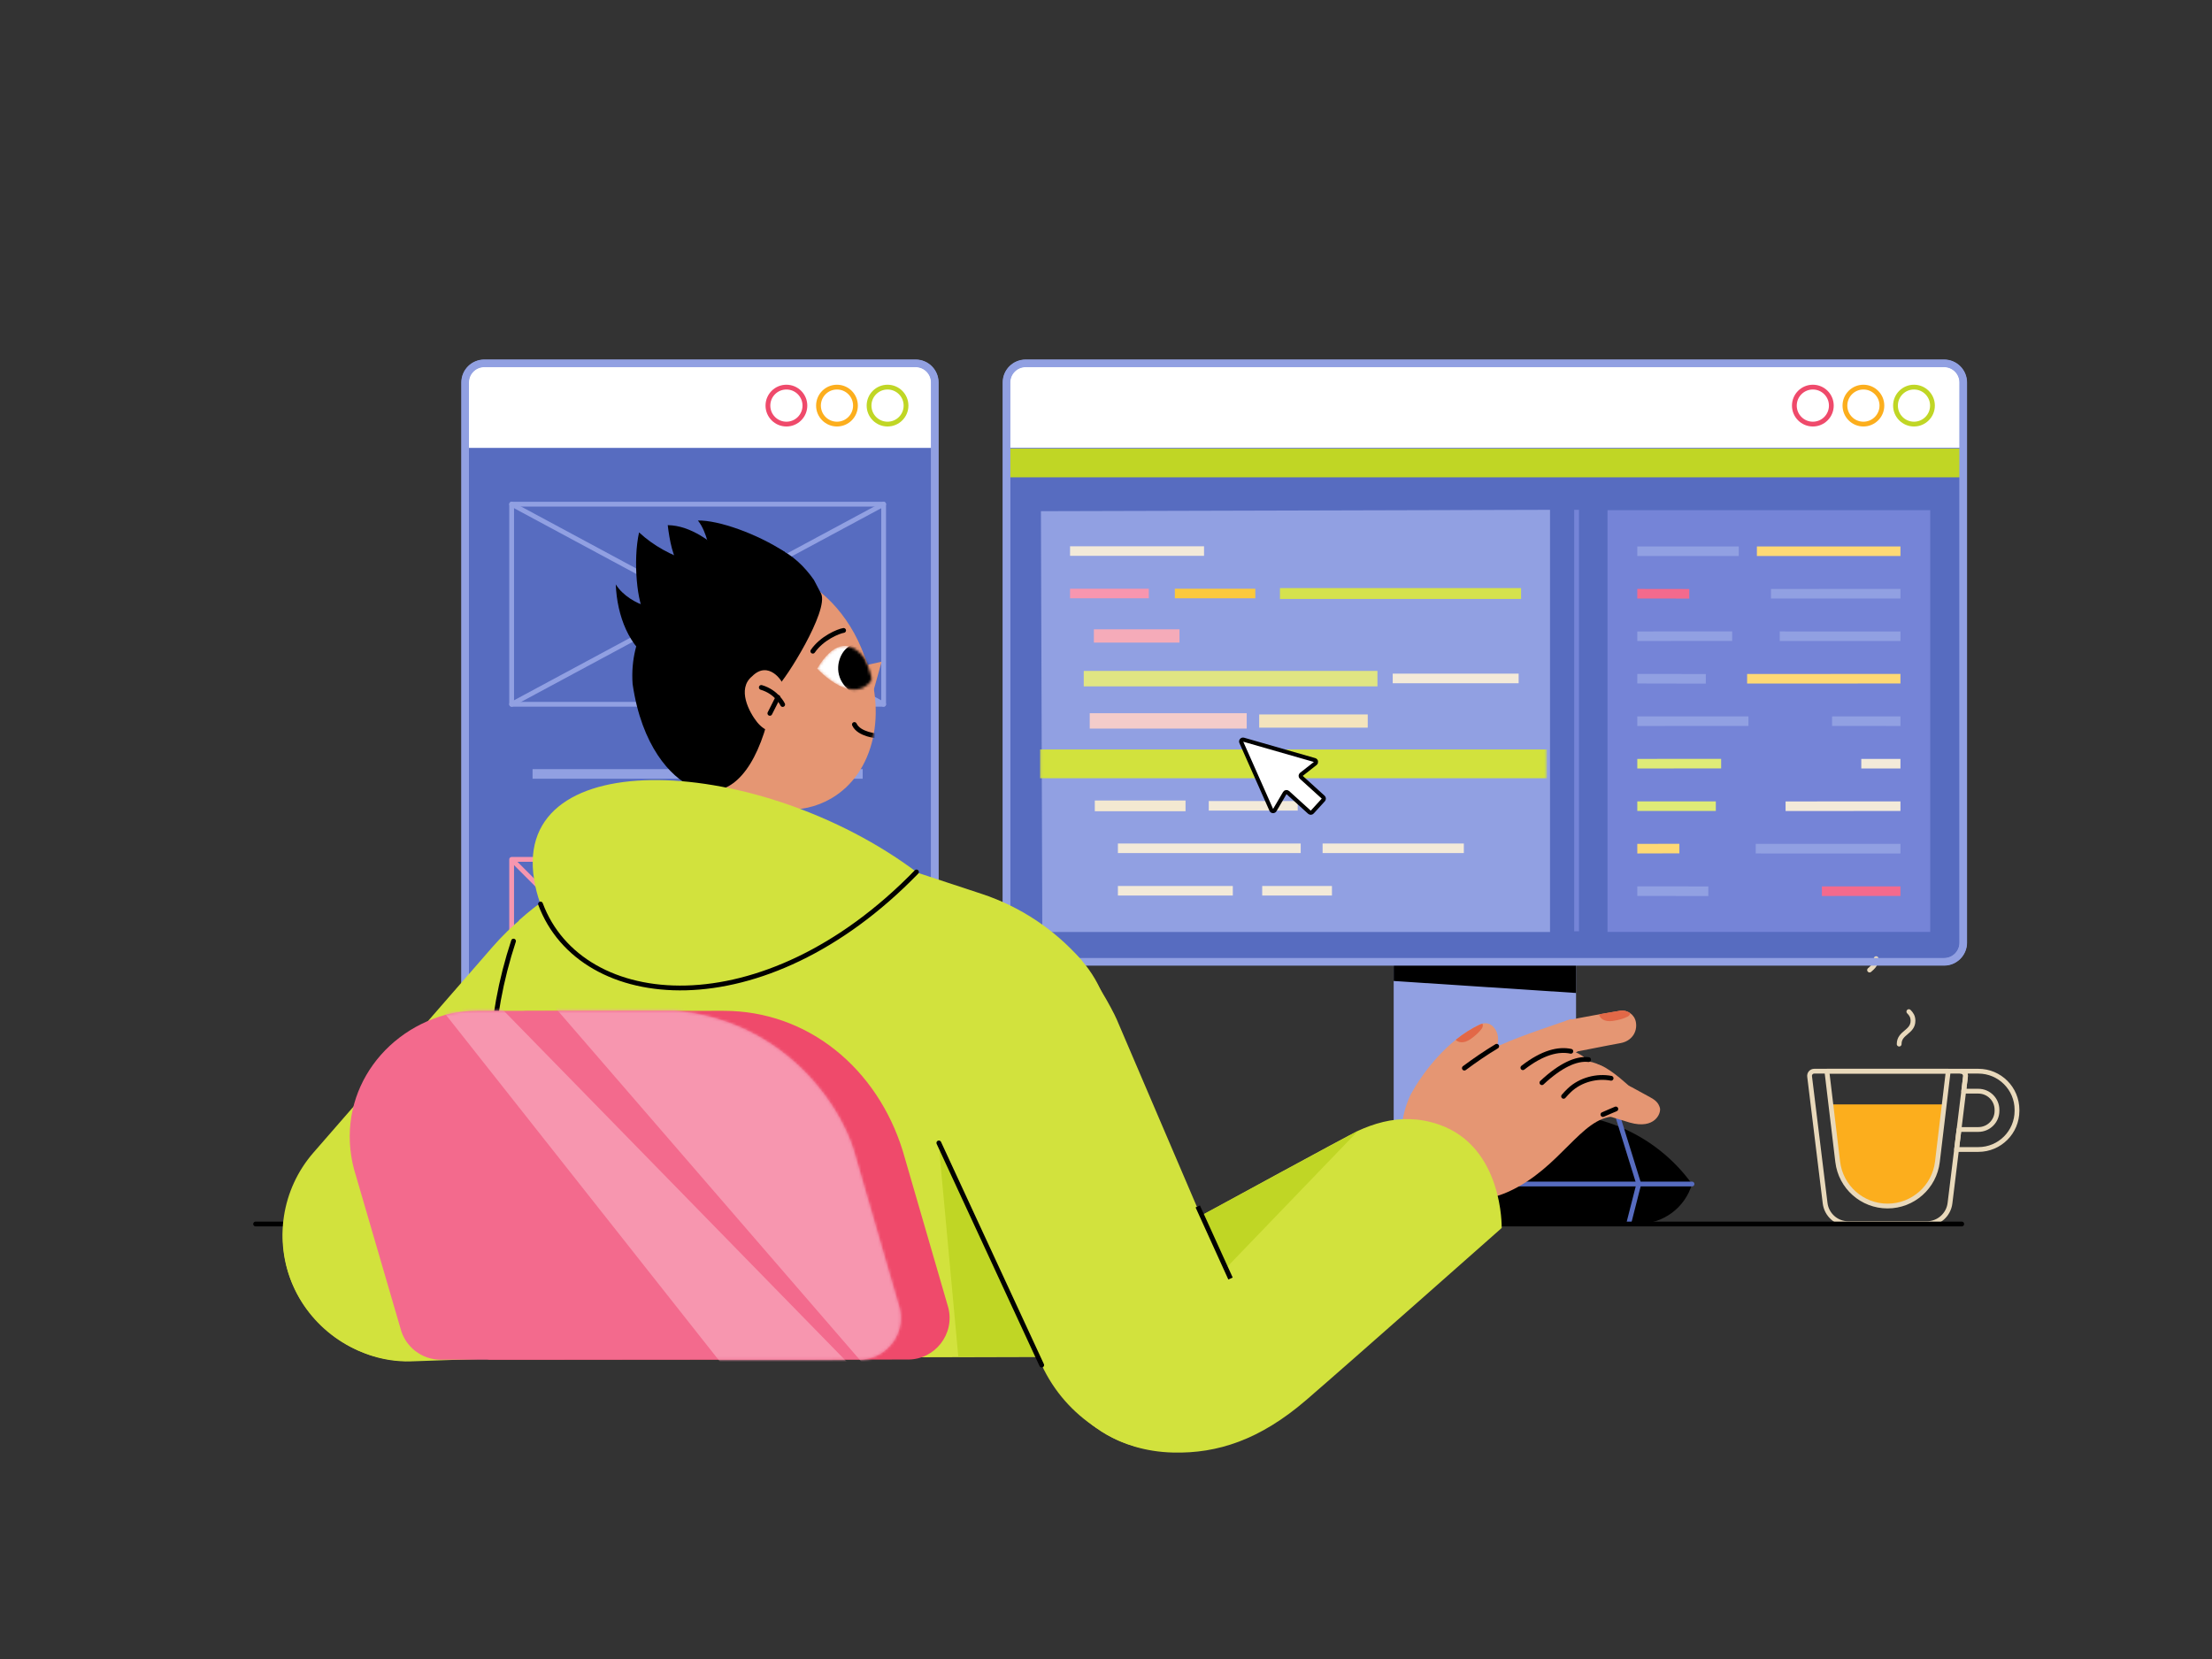 <svg xmlns="http://www.w3.org/2000/svg" viewBox="0 0 800 600" width="800" height="600" preserveAspectRatio="xMidYMid meet" style="width: 100%; height: 100%; transform: translate3d(0px, 0px, 0px); content-visibility: visible;"><rect x="0" y="0" width="800" height="600" fill="#333333" stroke="none"/><defs><clipPath id="__lottie_element_5973"><rect width="800" height="600" x="0" y="0"></rect></clipPath><mask id="__lottie_element_5980" mask-type="alpha"><g transform="matrix(0.173,0,0,0.173,124.09,342.209)" opacity="1" style="display: block;"><g opacity="1" transform="matrix(1,0,0,1,586.573,496.341)"><path fill="rgb(243,106,141)" fill-opacity="1" d=" M576.634,259.765 C576.634,259.765 481.314,-68.461 481.314,-68.461 C449.523,-173.06 328.27,-342.385 106.843,-361.271 C106.843,-361.271 -306.44,-361.271 -306.44,-361.271 C-340.917,-361.271 -370.386,-353.529 -372.224,-353.023 C-515.284,-313.603 -609.037,-168.971 -559.296,-14.821 C-559.296,-14.821 -466.787,302.115 -466.787,302.115 C-457.147,340.915 -422.316,368.145 -382.346,368.145 C-382.346,368.145 -382.306,368.145 -382.306,368.145 C-382.306,368.145 493.804,367.765 494.594,367.735 C510.024,367.315 524.263,362.945 536.513,355.655 C568.133,336.865 586.324,298.765 576.634,259.765z"></path></g></g></mask><mask id="__lottie_element_6008" mask-type="alpha"><g transform="matrix(0.173,-0,0,0.173,214.822,190.439)" opacity="1" style="display: block;"><g opacity="1" transform="matrix(1,0,0,1,363.099,338.947)"><path fill="rgb(229,150,115)" fill-opacity="1" d=" M201.685,-69.998 C170.115,-156.526 107.332,-219.315 39.923,-241.043 C24.307,-247.848 8.396,-252.948 -7.538,-256.215 C-53.035,-265.555 -98.709,-260.045 -138.178,-237.155 C-220.888,-189.188 -250.891,-79.665 -219.185,28.85 C-219.181,28.878 -219.167,28.901 -219.163,28.929 C-211.83,53.989 -201.214,78.993 -187.194,103.168 C-157.922,153.642 -118.169,193.032 -74.5,218.73 C-6.678,258.665 70.579,265.555 132.53,229.627 C223.814,176.688 250.892,48.778 201.685,-69.998z"></path></g><g opacity="1" transform="matrix(1,0,0,1,278.258,292.137)"><path fill="rgb(0,0,0)" fill-opacity="1" d=" M196.69,-151.674 C195.538,-153.52 181.474,-180.666 181.474,-180.666 C162.108,-208.385 136.248,-233.516 106.391,-246.187 C28.577,-272.125 -211.984,-165.851 -197.513,37.05 C-178.533,166.955 -118.026,231.201 -73.793,251.744 C-11.283,280.096 43.645,241.502 77.19,139.468 C87.053,108.455 97.788,64.437 104.208,43.382 C122.388,28.114 212.882,-115.897 196.69,-151.674z"></path></g><g opacity="1" transform="matrix(1,0,0,1,88.268,253.768)"><path fill="rgb(0,0,0)" fill-opacity="1" d=" M133.258,-35.648 C133.297,-35.729 43.35,-81.959 20.563,-87.668 C0.812,-93.044 -28.081,-109.201 -42.739,-132.908 C-40.008,-67.151 -15.048,-0.923 37.756,30.282 C37.764,30.338 56.005,42.635 56.005,42.635 C56.005,42.635 129.962,-28.85 133.258,-35.648z"></path></g><g opacity="1" transform="matrix(1,0,0,1,136.887,160.951)"><path fill="rgb(0,0,0)" fill-opacity="1" d=" M62.281,97.922 C62.281,97.922 138.15,7.086 138.15,7.086 C138.15,7.086 116.031,-56.468 60.768,-89.505 C26.267,-100.342 -12.061,-120.177 -42.639,-148.762 C-55.713,-90.059 -46.921,2.371 -28.425,25.77 C-11.23,47.523 62.281,97.922 62.281,97.922z"></path></g><g opacity="1" transform="matrix(1,0,0,1,209.862,110.518)"><path fill="rgb(0,0,0)" fill-opacity="1" d=" M-28.903,-27.527 C-20.748,-19.265 32.452,69.987 32.452,69.987 C32.452,69.987 111.076,16.311 111.076,16.311 C111.076,16.311 99.693,-8.842 61.026,-54.321 C38.431,-76.153 -6.605,-112.953 -55.677,-113.459 C-52.063,-83.026 -44.818,-42.577 -28.903,-27.527z"></path></g><g opacity="1" transform="matrix(1,0,0,1,304.093,68.658)"><path fill="rgb(0,0,0)" fill-opacity="1" d=" M-27.479,59.373 C-26.609,59.36 68.871,68.408 95.363,-15.247 C36.466,-53.934 -44.287,-82.294 -86.818,-81.298 C-67.104,-56.636 -62.149,-16.376 -57.699,1.264 C-52.405,19.726 -28.029,57.944 -27.479,59.373z"></path></g></g></mask><mask id="__lottie_element_6014" mask-type="alpha"><g transform="matrix(0.173,-0,0,0.173,214.822,190.439)" opacity="1" style="display: block;"><g opacity="1" transform="matrix(1,0,0,1,363.099,338.947)"><path fill="rgb(229,150,115)" fill-opacity="1" d=" M201.685,-69.998 C170.115,-156.526 107.332,-219.315 39.923,-241.043 C24.307,-247.848 8.396,-252.948 -7.538,-256.215 C-53.035,-265.555 -98.709,-260.045 -138.178,-237.155 C-220.888,-189.188 -250.891,-79.665 -219.185,28.85 C-219.181,28.878 -219.167,28.901 -219.163,28.929 C-211.83,53.989 -201.214,78.993 -187.194,103.168 C-157.922,153.642 -118.169,193.032 -74.5,218.73 C-6.678,258.665 70.579,265.555 132.53,229.627 C223.814,176.688 250.892,48.778 201.685,-69.998z"></path></g><g opacity="1" transform="matrix(1,0,0,1,278.258,292.137)"><path fill="rgb(0,0,0)" fill-opacity="1" d=" M196.69,-151.674 C195.538,-153.52 181.474,-180.666 181.474,-180.666 C162.108,-208.385 136.248,-233.516 106.391,-246.187 C28.577,-272.125 -211.984,-165.851 -197.513,37.05 C-178.533,166.955 -118.026,231.201 -73.793,251.744 C-11.283,280.096 43.645,241.502 77.19,139.468 C87.053,108.455 97.788,64.437 104.208,43.382 C122.388,28.114 212.882,-115.897 196.69,-151.674z"></path></g><g opacity="1" transform="matrix(1,0,0,1,88.268,253.768)"><path fill="rgb(0,0,0)" fill-opacity="1" d=" M133.258,-35.648 C133.297,-35.729 43.35,-81.959 20.563,-87.668 C0.812,-93.044 -28.081,-109.201 -42.739,-132.908 C-40.008,-67.151 -15.048,-0.923 37.756,30.282 C37.764,30.338 56.005,42.635 56.005,42.635 C56.005,42.635 129.962,-28.85 133.258,-35.648z"></path></g><g opacity="1" transform="matrix(1,0,0,1,136.887,160.951)"><path fill="rgb(0,0,0)" fill-opacity="1" d=" M62.281,97.922 C62.281,97.922 138.15,7.086 138.15,7.086 C138.15,7.086 116.031,-56.468 60.768,-89.505 C26.267,-100.342 -12.061,-120.177 -42.639,-148.762 C-55.713,-90.059 -46.921,2.371 -28.425,25.77 C-11.23,47.523 62.281,97.922 62.281,97.922z"></path></g><g opacity="1" transform="matrix(1,0,0,1,209.862,110.518)"><path fill="rgb(0,0,0)" fill-opacity="1" d=" M-28.903,-27.527 C-20.748,-19.265 32.452,69.987 32.452,69.987 C32.452,69.987 111.076,16.311 111.076,16.311 C111.076,16.311 99.693,-8.842 61.026,-54.321 C38.431,-76.153 -6.605,-112.953 -55.677,-113.459 C-52.063,-83.026 -44.818,-42.577 -28.903,-27.527z"></path></g><g opacity="1" transform="matrix(1,0,0,1,304.093,68.658)"><path fill="rgb(0,0,0)" fill-opacity="1" d=" M-27.479,59.373 C-26.609,59.36 68.871,68.408 95.363,-15.247 C36.466,-53.934 -44.287,-82.294 -86.818,-81.298 C-67.104,-56.636 -62.149,-16.376 -57.699,1.264 C-52.405,19.726 -28.029,57.944 -27.479,59.373z"></path></g></g></mask><mask id="__lottie_element_6020" mask-type="alpha"><g transform="matrix(0.173,-0,0,0.173,214.822,190.439)" opacity="1" style="display: block;"><g opacity="1" transform="matrix(1,0,0,1,363.099,338.947)"><path fill="rgb(229,150,115)" fill-opacity="1" d=" M201.685,-69.998 C170.115,-156.526 107.332,-219.315 39.923,-241.043 C24.307,-247.848 8.396,-252.948 -7.538,-256.215 C-53.035,-265.555 -98.709,-260.045 -138.178,-237.155 C-220.888,-189.188 -250.891,-79.665 -219.185,28.85 C-219.181,28.878 -219.167,28.901 -219.163,28.929 C-211.83,53.989 -201.214,78.993 -187.194,103.168 C-157.922,153.642 -118.169,193.032 -74.5,218.73 C-6.678,258.665 70.579,265.555 132.53,229.627 C223.814,176.688 250.892,48.778 201.685,-69.998z"></path></g><g opacity="1" transform="matrix(1,0,0,1,278.258,292.137)"><path fill="rgb(0,0,0)" fill-opacity="1" d=" M196.69,-151.674 C195.538,-153.52 181.474,-180.666 181.474,-180.666 C162.108,-208.385 136.248,-233.516 106.391,-246.187 C28.577,-272.125 -211.984,-165.851 -197.513,37.05 C-178.533,166.955 -118.026,231.201 -73.793,251.744 C-11.283,280.096 43.645,241.502 77.19,139.468 C87.053,108.455 97.788,64.437 104.208,43.382 C122.388,28.114 212.882,-115.897 196.69,-151.674z"></path></g><g opacity="1" transform="matrix(1,0,0,1,88.268,253.768)"><path fill="rgb(0,0,0)" fill-opacity="1" d=" M133.258,-35.648 C133.297,-35.729 43.35,-81.959 20.563,-87.668 C0.812,-93.044 -28.081,-109.201 -42.739,-132.908 C-40.008,-67.151 -15.048,-0.923 37.756,30.282 C37.764,30.338 56.005,42.635 56.005,42.635 C56.005,42.635 129.962,-28.85 133.258,-35.648z"></path></g><g opacity="1" transform="matrix(1,0,0,1,136.887,160.951)"><path fill="rgb(0,0,0)" fill-opacity="1" d=" M62.281,97.922 C62.281,97.922 138.15,7.086 138.15,7.086 C138.15,7.086 116.031,-56.468 60.768,-89.505 C26.267,-100.342 -12.061,-120.177 -42.639,-148.762 C-55.713,-90.059 -46.921,2.371 -28.425,25.77 C-11.23,47.523 62.281,97.922 62.281,97.922z"></path></g><g opacity="1" transform="matrix(1,0,0,1,209.862,110.518)"><path fill="rgb(0,0,0)" fill-opacity="1" d=" M-28.903,-27.527 C-20.748,-19.265 32.452,69.987 32.452,69.987 C32.452,69.987 111.076,16.311 111.076,16.311 C111.076,16.311 99.693,-8.842 61.026,-54.321 C38.431,-76.153 -6.605,-112.953 -55.677,-113.459 C-52.063,-83.026 -44.818,-42.577 -28.903,-27.527z"></path></g><g opacity="1" transform="matrix(1,0,0,1,304.093,68.658)"><path fill="rgb(0,0,0)" fill-opacity="1" d=" M-27.479,59.373 C-26.609,59.36 68.871,68.408 95.363,-15.247 C36.466,-53.934 -44.287,-82.294 -86.818,-81.298 C-67.104,-56.636 -62.149,-16.376 -57.699,1.264 C-52.405,19.726 -28.029,57.944 -27.479,59.373z"></path></g></g></mask><clipPath id="__lottie_element_6024"><path d="M0,0 L800,0 L800,600 L0,600z"></path></clipPath><mask id="__lottie_element_6030" mask-type="alpha"><g transform="matrix(1,0,0,1,-3.15,0)" opacity="1" style="display: block;"><g opacity="1" transform="matrix(0.173,0,0,0.173,223.186,190.107)"><g opacity="1" transform="matrix(1,0,0,1,539.252,285.225)"><path fill="rgb(255,255,255)" fill-opacity="1" d=" M38.565,26.836 C-2.166,100.498 -82.069,12.006 -82.069,12.006 C-12.881,-102.596 38.565,26.836 38.565,26.836z"></path></g></g></g></mask><mask id="__lottie_element_6042" mask-type="alpha"><g transform="matrix(1,0,0,1,0,0)" opacity="1" style="display: block;"><g opacity="1" transform="matrix(0.173,0,0,0.173,161.731,124.915)"><g opacity="1" transform="matrix(1,0,0,1,529.994,1521.175)"><path fill="rgb(145,160,226)" fill-opacity="1" d=" M190.616,300.698 C190.616,300.698 -190.616,300.698 -190.616,300.698 C-190.616,300.698 -190.616,-300.698 -190.616,-300.698 C-190.616,-300.698 190.616,-300.698 190.616,-300.698 C190.616,-300.698 190.616,300.698 190.616,300.698z"></path></g><g opacity="1" transform="matrix(1,0,0,1,528.427,832.291)"><path fill="rgb(87,108,192)" fill-opacity="1" d=" M-450.927,794.791 C-450.927,794.791 450.927,794.791 450.927,794.791 C473.018,794.791 490.927,776.882 490.927,754.791 C490.927,754.791 490.927,-754.791 490.927,-754.791 C490.927,-776.882 473.018,-794.791 450.927,-794.791 C450.927,-794.791 -450.927,-794.791 -450.927,-794.791 C-473.018,-794.791 -490.927,-776.882 -490.927,-754.791 C-490.927,-754.791 -490.927,754.791 -490.927,754.791 C-490.927,776.882 -473.018,794.791 -450.927,794.791z"></path></g></g><g opacity="1" transform="matrix(0.173,0,0,0.173,357.525,124.915)"><g opacity="1" transform="matrix(1,0,0,1,1037.554,663.075)"><path fill="rgb(87,108,192)" fill-opacity="1" d=" M960.054,625.575 C960.054,625.575 -960.054,625.575 -960.054,625.575 C-982.145,625.575 -1000.054,607.666 -1000.054,585.575 C-1000.054,585.575 -1000.054,-585.575 -1000.054,-585.575 C-1000.054,-607.666 -982.145,-625.575 -960.054,-625.575 C-960.054,-625.575 960.054,-625.575 960.054,-625.575 C982.145,-625.575 1000.054,-607.666 1000.054,-585.575 C1000.054,-585.575 1000.054,585.575 1000.054,585.575 C1000.054,607.666 982.145,625.575 960.054,625.575z"></path></g></g></g></mask><mask id="__lottie_element_6093" mask-type="alpha"><g transform="matrix(1,0,0,1,0,0)" opacity="1" style="display: block;"><g opacity="1" transform="matrix(0.173,0,0,0.173,376.078,184.469)"><g opacity="1" transform="matrix(1,0,0,1,530.229,440.777)"><path fill="rgb(145,160,226)" fill-opacity="1" d=" M-529.979,440.527 C-529.979,440.527 529.979,440.527 529.979,440.527 C529.979,440.527 529.979,-440.527 529.979,-440.527 C529.979,-440.527 -529.979,-440.527 -529.979,-440.527 C-529.979,-440.527 -529.979,440.527 -529.979,440.527z"></path></g></g></g></mask></defs><g clip-path="url(#__lottie_element_5973)"><g transform="matrix(0.173,0,0,0.173,161.731,124.915)" opacity="1" style="display: block;"><g opacity="1" transform="matrix(1,0,0,1,529.994,1521.175)"><path fill="rgb(145,160,226)" fill-opacity="1" d=" M190.616,300.698 C190.616,300.698 -190.616,300.698 -190.616,300.698 C-190.616,300.698 -190.616,-300.698 -190.616,-300.698 C-190.616,-300.698 190.616,-300.698 190.616,-300.698 C190.616,-300.698 190.616,300.698 190.616,300.698z"></path></g><g opacity="1" transform="matrix(1,0,0,1,529.995,1654.225)"><path fill="rgb(0,0,0)" fill-opacity="1" d=" M190.616,-40.574 C190.616,-40.574 190.616,40.575 190.616,40.575 C190.616,40.575 -190.616,15.521 -190.616,15.521 C-190.616,15.521 -190.616,-40.574 -190.616,-40.574 C-190.616,-40.574 190.616,-40.574 190.616,-40.574z"></path></g><g opacity="1" transform="matrix(1,0,0,1,529.994,1811.481)"><path fill="rgb(145,160,226)" fill-opacity="1" d=" M-339.195,-21.559 C-339.195,-21.559 339.195,-21.559 339.195,-21.559 C339.195,-21.559 339.195,21.559 339.195,21.559 C339.195,21.559 -339.195,21.559 -339.195,21.559 C-339.195,21.559 -339.195,-21.559 -339.195,-21.559z"></path></g><g opacity="1" transform="matrix(1,0,0,1,528.427,832.291)"><path fill="rgb(87,108,192)" fill-opacity="1" d=" M-450.927,794.791 C-450.927,794.791 450.927,794.791 450.927,794.791 C473.018,794.791 490.927,776.882 490.927,754.791 C490.927,754.791 490.927,-754.791 490.927,-754.791 C490.927,-776.882 473.018,-794.791 450.927,-794.791 C450.927,-794.791 -450.927,-794.791 -450.927,-794.791 C-473.018,-794.791 -490.927,-776.882 -490.927,-754.791 C-490.927,-754.791 -490.927,754.791 -490.927,754.791 C-490.927,776.882 -473.018,794.791 -450.927,794.791z"></path></g><g opacity="1" transform="matrix(1,0,0,1,528.422,125.875)"><path fill="rgb(255,255,255)" fill-opacity="1" d=" M490.925,-46.09 C490.925,-46.09 490.925,88.374 490.925,88.374 C490.925,88.374 -490.925,88.374 -490.925,88.374 C-490.925,88.374 -490.925,-46.09 -490.925,-46.09 C-490.925,-56.121 -487.426,-65.35 -481.57,-72.602 C-473.821,-82.221 -461.95,-88.374 -448.641,-88.374 C-448.641,-88.374 448.641,-88.374 448.641,-88.374 C472.003,-88.374 490.925,-69.441 490.925,-46.09z"></path></g><g opacity="1" transform="matrix(1,0,0,1,528.427,832.291)"><path stroke-linecap="round" stroke-linejoin="round" fill-opacity="0" stroke="rgb(145,160,226)" stroke-opacity="1" stroke-width="15" d=" M-450.927,794.791 C-450.927,794.791 450.927,794.791 450.927,794.791 C473.018,794.791 490.927,776.882 490.927,754.791 C490.927,754.791 490.927,-754.791 490.927,-754.791 C490.927,-776.882 473.018,-794.791 450.927,-794.791 C450.927,-794.791 -450.927,-794.791 -450.927,-794.791 C-473.018,-794.791 -490.927,-776.882 -490.927,-754.791 C-490.927,-754.791 -490.927,754.791 -490.927,754.791 C-490.927,776.882 -473.018,794.791 -450.927,794.791z"></path></g><g opacity="1" transform="matrix(1,0,0,1,709.163,125.875)"><path stroke-linecap="round" stroke-linejoin="round" fill-opacity="0" stroke="rgb(239,74,107)" stroke-opacity="1" stroke-width="10" d=" M38.653,0 C38.653,21.348 21.347,38.653 0,38.653 C-21.348,38.653 -38.653,21.348 -38.653,0 C-38.653,-21.347 -21.348,-38.653 0,-38.653 C21.347,-38.653 38.653,-21.347 38.653,0z"></path></g><g opacity="1" transform="matrix(1,0,0,1,814.873,125.875)"><path stroke-linecap="round" stroke-linejoin="round" fill-opacity="0" stroke="rgb(252,174,29)" stroke-opacity="1" stroke-width="10" d=" M38.653,0 C38.653,21.348 21.347,38.653 0,38.653 C-21.347,38.653 -38.653,21.348 -38.653,0 C-38.653,-21.347 -21.347,-38.653 0,-38.653 C21.347,-38.653 38.653,-21.347 38.653,0z"></path></g><g opacity="1" transform="matrix(1,0,0,1,920.583,125.875)"><path stroke-linecap="round" stroke-linejoin="round" fill-opacity="0" stroke="rgb(192,214,37)" stroke-opacity="1" stroke-width="10" d=" M38.653,0 C38.653,21.348 21.347,38.653 0,38.653 C-21.347,38.653 -38.653,21.348 -38.653,0 C-38.653,-21.347 -21.347,-38.653 0,-38.653 C21.347,-38.653 38.653,-21.347 38.653,0z"></path></g></g><g transform="matrix(0.173,0,0,0.173,183.818,181.122)" opacity="1" style="display: block;"><g opacity="1" transform="matrix(1,0,0,1,0,0)"><path stroke-linecap="butt" stroke-linejoin="round" fill-opacity="0" stroke="rgb(145,160,226)" stroke-opacity="1" stroke-width="20" d=" M538.928,1024.604 C538.928,1024.604 21.617,1024.604 21.617,1024.604"></path></g><g opacity="1" transform="matrix(1,0,0,1,0,0)"><path stroke-linecap="butt" stroke-linejoin="round" fill-opacity="0" stroke="rgb(145,160,226)" stroke-opacity="1" stroke-width="20" d=" M469.524,1101.243 C469.524,1101.243 21.618,1101.243 21.618,1101.243"></path></g><g opacity="1" transform="matrix(1,0,0,1,0,0)"><path stroke-linecap="butt" stroke-linejoin="round" fill-opacity="0" stroke="rgb(145,160,226)" stroke-opacity="1" stroke-width="20" d=" M469.524,1177.88 C469.524,1177.88 21.618,1177.88 21.618,1177.88"></path></g><g opacity="1" transform="matrix(1,0,0,1,0,0)"><path stroke-linecap="butt" stroke-linejoin="round" fill-opacity="0" stroke="rgb(145,160,226)" stroke-opacity="1" stroke-width="20" d=" M538.928,1254.519 C538.928,1254.519 21.617,1254.519 21.617,1254.519"></path></g><g opacity="1" transform="matrix(1,0,0,1,0,0)"><path stroke-linecap="butt" stroke-linejoin="round" fill-opacity="0" stroke="rgb(145,160,226)" stroke-opacity="1" stroke-width="20" d=" M50.838,571 C50.838,571 740.954,571 740.954,571"></path></g><g opacity="1" transform="matrix(1,0,0,1,0,0)"><g opacity="1" transform="matrix(1,0,0,1,688.457,845.876)"><path stroke-linecap="butt" stroke-linejoin="round" fill-opacity="0" stroke="rgb(247,150,175)" stroke-opacity="1" stroke-width="10" d=" M96.265,96.265 C96.265,96.265 -96.265,96.265 -96.265,96.265 C-96.265,96.265 -96.265,-96.265 -96.265,-96.265 C-96.265,-96.265 96.265,-96.265 96.265,-96.265 C96.265,-96.265 96.265,96.265 96.265,96.265z"></path></g><g opacity="1" transform="matrix(1,0,0,1,688.457,845.877)"><path stroke-linecap="butt" stroke-linejoin="round" fill-opacity="0" stroke="rgb(247,150,175)" stroke-opacity="1" stroke-width="10" d=" M-96.264,-96.265 C-96.264,-96.265 96.264,96.265 96.264,96.265"></path></g><g opacity="1" transform="matrix(1,0,0,1,688.457,845.877)"><path stroke-linecap="butt" stroke-linejoin="round" fill-opacity="0" stroke="rgb(247,150,175)" stroke-opacity="1" stroke-width="10" d=" M96.265,-96.265 C96.265,-96.265 -96.265,96.265 -96.265,96.265"></path></g></g><g opacity="1" transform="matrix(1,0,0,1,0,0)"><g opacity="1" transform="matrix(1,0,0,1,395.897,845.876)"><path stroke-linecap="butt" stroke-linejoin="round" fill-opacity="0" stroke="rgb(247,150,175)" stroke-opacity="1" stroke-width="10" d=" M96.265,96.265 C96.265,96.265 -96.265,96.265 -96.265,96.265 C-96.265,96.265 -96.265,-96.265 -96.265,-96.265 C-96.265,-96.265 96.265,-96.265 96.265,-96.265 C96.265,-96.265 96.265,96.265 96.265,96.265z"></path></g><g opacity="1" transform="matrix(1,0,0,1,395.896,845.877)"><path stroke-linecap="butt" stroke-linejoin="round" fill-opacity="0" stroke="rgb(247,150,175)" stroke-opacity="1" stroke-width="10" d=" M-96.264,-96.265 C-96.264,-96.265 96.264,96.265 96.264,96.265"></path></g><g opacity="1" transform="matrix(1,0,0,1,395.896,845.877)"><path stroke-linecap="butt" stroke-linejoin="round" fill-opacity="0" stroke="rgb(247,150,175)" stroke-opacity="1" stroke-width="10" d=" M96.265,-96.265 C96.265,-96.265 -96.265,96.265 -96.265,96.265"></path></g></g><g opacity="1" transform="matrix(1,0,0,1,0,0)"><g opacity="1" transform="matrix(1,0,0,1,103.336,845.876)"><path stroke-linecap="butt" stroke-linejoin="round" fill-opacity="0" stroke="rgb(247,150,175)" stroke-opacity="1" stroke-width="10" d=" M96.265,96.265 C96.265,96.265 -96.265,96.265 -96.265,96.265 C-96.265,96.265 -96.265,-96.265 -96.265,-96.265 C-96.265,-96.265 96.265,-96.265 96.265,-96.265 C96.265,-96.265 96.265,96.265 96.265,96.265z"></path></g><g opacity="1" transform="matrix(1,0,0,1,103.336,845.877)"><path stroke-linecap="butt" stroke-linejoin="round" fill-opacity="0" stroke="rgb(247,150,175)" stroke-opacity="1" stroke-width="10" d=" M-96.264,-96.265 C-96.264,-96.265 96.264,96.265 96.264,96.265"></path></g><g opacity="1" transform="matrix(1,0,0,1,103.336,845.877)"><path stroke-linecap="butt" stroke-linejoin="round" fill-opacity="0" stroke="rgb(247,150,175)" stroke-opacity="1" stroke-width="10" d=" M96.265,-96.265 C96.265,-96.265 -96.265,96.265 -96.265,96.265"></path></g></g><g opacity="1" transform="matrix(1,0,0,1,0,0)"><g opacity="1" transform="matrix(1,0,0,1,395.896,216.231)"><path stroke-linecap="round" stroke-linejoin="round" fill-opacity="0" stroke="rgb(145,160,226)" stroke-opacity="1" stroke-width="10" d=" M-388.825,-209.16 C-388.825,-209.16 388.825,209.16 388.825,209.16"></path></g><g opacity="1" transform="matrix(1,0,0,1,395.896,216.231)"><path stroke-linecap="round" stroke-linejoin="round" fill-opacity="0" stroke="rgb(145,160,226)" stroke-opacity="1" stroke-width="10" d=" M388.825,-209.16 C388.825,-209.16 -388.825,209.16 -388.825,209.16"></path></g><g opacity="1" transform="matrix(1,0,0,1,395.896,216.231)"><path stroke-linecap="round" stroke-linejoin="round" fill-opacity="0" stroke="rgb(145,160,226)" stroke-opacity="1" stroke-width="10" d=" M388.825,209.159 C388.825,209.159 -388.825,209.159 -388.825,209.159 C-388.825,209.159 -388.825,-209.159 -388.825,-209.159 C-388.825,-209.159 388.825,-209.159 388.825,-209.159 C388.825,-209.159 388.825,209.159 388.825,209.159z"></path></g></g></g><g transform="matrix(0.173,0,0,0.173,357.525,124.915)" opacity="1" style="display: block;"><g opacity="1" transform="matrix(1,0,0,1,1037.554,1521.175)"><path fill="rgb(145,160,226)" fill-opacity="1" d=" M190.616,300.698 C190.616,300.698 -190.616,300.698 -190.616,300.698 C-190.616,300.698 -190.616,-300.698 -190.616,-300.698 C-190.616,-300.698 190.616,-300.698 190.616,-300.698 C190.616,-300.698 190.616,300.698 190.616,300.698z"></path></g><g opacity="1" transform="matrix(1,0,0,1,1037.554,1321.225)"><path fill="rgb(0,0,0)" fill-opacity="1" d=" M190.617,-32.575 C190.617,-32.575 190.617,32.574 190.617,32.574 C190.617,32.574 -190.617,7.521 -190.617,7.521 C-190.617,7.521 -190.617,-32.575 -190.617,-32.575 C-190.617,-32.575 190.617,-32.575 190.617,-32.575z"></path></g><g opacity="1" transform="matrix(1,0,0,1,1037.554,1811.481)"><path fill="rgb(145,160,226)" fill-opacity="1" d=" M-339.195,-21.559 C-339.195,-21.559 339.196,-21.559 339.196,-21.559 C339.196,-21.559 339.196,21.559 339.196,21.559 C339.196,21.559 -339.195,21.559 -339.195,21.559 C-339.195,21.559 -339.195,-21.559 -339.195,-21.559z"></path></g><g opacity="1" transform="matrix(1,0,0,1,1037.554,663.075)"><path fill="rgb(87,108,192)" fill-opacity="1" d=" M960.054,625.575 C960.054,625.575 -960.054,625.575 -960.054,625.575 C-982.145,625.575 -1000.054,607.666 -1000.054,585.575 C-1000.054,585.575 -1000.054,-585.575 -1000.054,-585.575 C-1000.054,-607.666 -982.145,-625.575 -960.054,-625.575 C-960.054,-625.575 960.054,-625.575 960.054,-625.575 C982.145,-625.575 1000.054,-607.666 1000.054,-585.575 C1000.054,-585.575 1000.054,585.575 1000.054,585.575 C1000.054,607.666 982.145,625.575 960.054,625.575z"></path></g><g opacity="1" transform="matrix(1,0,0,1,0,0)"><path stroke-linecap="butt" stroke-linejoin="round" fill-opacity="0" stroke="rgb(192,214,37)" stroke-opacity="1" stroke-width="60" d=" M43.182,245.749 C43.182,245.749 2037.608,245.749 2037.608,245.749"></path></g><g opacity="1" transform="matrix(1,0,0,1,1037.557,125.875)"><path fill="rgb(255,255,255)" fill-opacity="1" d=" M1000.053,-46.09 C1000.053,-46.09 1000.053,88.374 1000.053,88.374 C1000.053,88.374 -1000.052,88.374 -1000.052,88.374 C-1000.052,88.374 -1000.052,-46.09 -1000.052,-46.09 C-1000.052,-69.441 -981.13,-88.374 -957.768,-88.374 C-957.768,-88.374 957.768,-88.374 957.768,-88.374 C981.12,-88.374 1000.053,-69.441 1000.053,-46.09z"></path></g><g opacity="1" transform="matrix(1,0,0,1,1037.554,663.075)"><path stroke-linecap="round" stroke-linejoin="round" fill-opacity="0" stroke="rgb(145,160,226)" stroke-opacity="1" stroke-width="15" d=" M960.054,625.575 C960.054,625.575 -960.054,625.575 -960.054,625.575 C-982.145,625.575 -1000.054,607.666 -1000.054,585.575 C-1000.054,585.575 -1000.054,-585.575 -1000.054,-585.575 C-1000.054,-607.666 -982.145,-625.575 -960.054,-625.575 C-960.054,-625.575 960.054,-625.575 960.054,-625.575 C982.145,-625.575 1000.054,-607.666 1000.054,-585.575 C1000.054,-585.575 1000.054,585.575 1000.054,585.575 C1000.054,607.666 982.145,625.575 960.054,625.575z"></path></g><g opacity="1" transform="matrix(1,0,0,1,1723.214,125.875)"><path stroke-linecap="round" stroke-linejoin="round" fill-opacity="0" stroke="rgb(239,74,107)" stroke-opacity="1" stroke-width="10" d=" M38.653,0 C38.653,21.348 21.347,38.653 0,38.653 C-21.348,38.653 -38.653,21.348 -38.653,0 C-38.653,-21.347 -21.348,-38.653 0,-38.653 C21.347,-38.653 38.653,-21.347 38.653,0z"></path></g><g opacity="1" transform="matrix(1,0,0,1,1828.924,125.875)"><path stroke-linecap="round" stroke-linejoin="round" fill-opacity="0" stroke="rgb(252,174,29)" stroke-opacity="1" stroke-width="10" d=" M38.653,0 C38.653,21.348 21.347,38.653 0,38.653 C-21.348,38.653 -38.653,21.348 -38.653,0 C-38.653,-21.347 -21.348,-38.653 0,-38.653 C21.347,-38.653 38.653,-21.347 38.653,0z"></path></g><g opacity="1" transform="matrix(1,0,0,1,1934.634,125.875)"><path stroke-linecap="round" stroke-linejoin="round" fill-opacity="0" stroke="rgb(192,214,37)" stroke-opacity="1" stroke-width="10" d=" M38.653,0 C38.653,21.348 21.348,38.653 0,38.653 C-21.347,38.653 -38.653,21.348 -38.653,0 C-38.653,-21.347 -21.347,-38.653 0,-38.653 C21.348,-38.653 38.653,-21.347 38.653,0z"></path></g><g opacity="1" transform="matrix(1,0,0,1,0,0)"><path stroke-linecap="butt" stroke-linejoin="round" fill-opacity="0" stroke="rgb(117,132,215)" stroke-opacity="1" stroke-width="10" d=" M1229.296,343.809 C1229.296,343.809 1229.296,1224.862 1229.296,1224.862"></path></g><g opacity="1" transform="matrix(1,0,0,1,0,0)"><path fill="rgb(145,160,226)" fill-opacity="1" d=" M1173.778,343.741 C1173.778,343.741 109.477,346.626 109.477,346.626 C109.477,346.626 112.362,1226.332 112.362,1226.332 C112.362,1226.332 1173.778,1226.332 1173.778,1226.332 C1173.778,1226.332 1173.778,343.741 1173.778,343.741z"></path></g></g><g transform="matrix(0.173,0,0,0.173,581.339,184.469)" opacity="1" style="display: block;"><g opacity="1" transform="matrix(1,0,0,1,337.565,441.071)"><path fill="rgb(117,132,215)" fill-opacity="1" d=" M-337.315,440.821 C-337.315,440.821 337.315,440.821 337.315,440.821 C337.315,440.821 337.315,-440.821 337.315,-440.821 C337.315,-440.821 -337.315,-440.821 -337.315,-440.821 C-337.315,-440.821 -337.315,440.821 -337.315,440.821z"></path></g><g opacity="1" transform="matrix(1,0,0,1,0,0)"><path stroke-linecap="butt" stroke-linejoin="round" fill-opacity="0" stroke="rgb(145,160,226)" stroke-opacity="1" stroke-width="20" d=" M62.489,86.086 C62.489,86.086 274.606,86.103 274.606,86.103"></path></g><g opacity="1" transform="matrix(1,0,0,1,0,0)"><path stroke-linecap="butt" stroke-linejoin="round" fill-opacity="0" stroke="rgb(243,106,141)" stroke-opacity="1" stroke-width="20" d=" M62.489,174.915 C62.489,174.915 171.119,175.077 171.119,175.077"></path></g><g opacity="1" transform="matrix(1,0,0,1,0,0)"><path stroke-linecap="butt" stroke-linejoin="round" fill-opacity="0" stroke="rgb(145,160,226)" stroke-opacity="1" stroke-width="20" d=" M62.489,263.744 C62.489,263.744 260.849,263.62 260.849,263.62"></path></g><g opacity="1" transform="matrix(1,0,0,1,0,0)"><path stroke-linecap="butt" stroke-linejoin="round" fill-opacity="0" stroke="rgb(145,160,226)" stroke-opacity="1" stroke-width="20" d=" M62.489,352.573 C62.489,352.573 205.737,352.852 205.737,352.852"></path></g><g opacity="1" transform="matrix(1,0,0,1,0,0)"><path stroke-linecap="butt" stroke-linejoin="round" fill-opacity="0" stroke="rgb(145,160,226)" stroke-opacity="1" stroke-width="20" d=" M62.489,441.402 C62.489,441.402 294.829,441.371 294.829,441.371"></path></g><g opacity="1" transform="matrix(1,0,0,1,0,0)"><path stroke-linecap="butt" stroke-linejoin="round" fill-opacity="0" stroke="rgb(223,235,119)" stroke-opacity="1" stroke-width="20" d=" M62.489,530.231 C62.489,530.231 237.777,530.115 237.777,530.115"></path></g><g opacity="1" transform="matrix(1,0,0,1,0,0)"><path stroke-linecap="butt" stroke-linejoin="round" fill-opacity="0" stroke="rgb(223,235,119)" stroke-opacity="1" stroke-width="20" d=" M62.489,619.06 C62.489,619.06 226.669,619.075 226.669,619.075"></path></g><g opacity="1" transform="matrix(1,0,0,1,0,0)"><path stroke-linecap="butt" stroke-linejoin="round" fill-opacity="0" stroke="rgb(254,217,117)" stroke-opacity="1" stroke-width="20" d=" M62.489,707.888 C62.489,707.888 150.447,707.657 150.447,707.657"></path></g><g opacity="1" transform="matrix(1,0,0,1,0,0)"><path stroke-linecap="butt" stroke-linejoin="round" fill-opacity="0" stroke="rgb(145,160,226)" stroke-opacity="1" stroke-width="20" d=" M62.489,796.717 C62.489,796.717 210.996,796.839 210.996,796.839"></path></g><g opacity="1" transform="matrix(1,0,0,1,0,0)"><path stroke-linecap="butt" stroke-linejoin="round" fill-opacity="0" stroke="rgb(254,217,117)" stroke-opacity="1" stroke-width="20" d=" M312.512,86.087 C312.512,86.087 612.64,86.086 612.64,86.086"></path></g><g opacity="1" transform="matrix(1,0,0,1,0,0)"><path stroke-linecap="butt" stroke-linejoin="round" fill-opacity="0" stroke="rgb(145,160,226)" stroke-opacity="1" stroke-width="20" d=" M341.989,174.947 C341.989,174.947 612.64,174.915 612.64,174.915"></path></g><g opacity="1" transform="matrix(1,0,0,1,0,0)"><path stroke-linecap="butt" stroke-linejoin="round" fill-opacity="0" stroke="rgb(145,160,226)" stroke-opacity="1" stroke-width="20" d=" M360.283,263.718 C360.283,263.718 612.64,263.744 612.64,263.744"></path></g><g opacity="1" transform="matrix(1,0,0,1,0,0)"><path stroke-linecap="butt" stroke-linejoin="round" fill-opacity="0" stroke="rgb(254,217,117)" stroke-opacity="1" stroke-width="20" d=" M292.096,352.704 C292.096,352.704 612.64,352.573 612.64,352.573"></path></g><g opacity="1" transform="matrix(1,0,0,1,0,0)"><path stroke-linecap="butt" stroke-linejoin="round" fill-opacity="0" stroke="rgb(145,160,226)" stroke-opacity="1" stroke-width="20" d=" M469.682,441.363 C469.682,441.363 612.64,441.402 612.64,441.402"></path></g><g opacity="1" transform="matrix(1,0,0,1,0,0)"><path stroke-linecap="butt" stroke-linejoin="round" fill-opacity="0" stroke="rgb(243,234,217)" stroke-opacity="1" stroke-width="20" d=" M530.747,530.223 C530.747,530.223 612.64,530.231 612.64,530.231"></path></g><g opacity="1" transform="matrix(1,0,0,1,0,0)"><path stroke-linecap="butt" stroke-linejoin="round" fill-opacity="0" stroke="rgb(243,234,217)" stroke-opacity="1" stroke-width="20" d=" M372.474,619.129 C372.474,619.129 612.64,619.06 612.64,619.06"></path></g><g opacity="1" transform="matrix(1,0,0,1,0,0)"><path stroke-linecap="butt" stroke-linejoin="round" fill-opacity="0" stroke="rgb(145,160,226)" stroke-opacity="1" stroke-width="20" d=" M310.131,707.877 C310.131,707.877 612.64,707.888 612.64,707.888"></path></g><g opacity="1" transform="matrix(1,0,0,1,0,0)"><path stroke-linecap="butt" stroke-linejoin="round" fill-opacity="0" stroke="rgb(243,106,141)" stroke-opacity="1" stroke-width="20" d=" M448.363,796.8 C448.363,796.8 612.64,796.717 612.64,796.717"></path></g></g><g mask="url(#__lottie_element_6093)" style="display: block;"><g transform="matrix(1,0,0,1,0,0)" opacity="1"><g opacity="1" transform="matrix(0.173,0,0,0.173,376.078,336.969)"><g opacity="1" transform="matrix(1,0,0,1,0,0)"><path stroke-linecap="butt" stroke-linejoin="round" fill-opacity="0" stroke="rgb(243,234,217)" stroke-opacity="1" stroke-width="20" d="M0 0"></path></g><g opacity="1" transform="matrix(1,0,0,1,0,0)"><path stroke-linecap="butt" stroke-linejoin="round" fill-opacity="0" stroke="rgb(243,234,217)" stroke-opacity="1" stroke-width="20" d="M0 0"></path></g><g opacity="1" transform="matrix(1,0,0,1,0,0)"><path stroke-linecap="butt" stroke-linejoin="round" fill-opacity="0" stroke="rgb(243,234,217)" stroke-opacity="1" stroke-width="20" d="M0 0"></path></g><g opacity="1" transform="matrix(1,0,0,1,0,0)"><path stroke-linecap="butt" stroke-linejoin="round" fill-opacity="0" stroke="rgb(243,234,217)" stroke-opacity="1" stroke-width="20" d="M0 0"></path></g><g opacity="1" transform="matrix(1,0,0,1,0,0)"><path stroke-linecap="butt" stroke-linejoin="round" fill-opacity="0" stroke="rgb(243,234,217)" stroke-opacity="1" stroke-width="20" d="M0 0"></path></g><g opacity="1" transform="matrix(1,0,0,1,0,0)"><path stroke-linecap="butt" stroke-linejoin="round" fill-opacity="0" stroke="rgb(243,234,217)" stroke-opacity="1" stroke-width="20" d="M0 0"></path></g><g opacity="1" transform="matrix(1,0,0,1,0,0)"><path stroke-linecap="butt" stroke-linejoin="round" fill-opacity="0" stroke="rgb(243,234,217)" stroke-opacity="1" stroke-width="20" d="M0 0"></path></g><g opacity="1" transform="matrix(1,0,0,1,0,0)"><path stroke-linecap="butt" stroke-linejoin="round" fill-opacity="0" stroke="rgb(243,234,217)" stroke-opacity="1" stroke-width="20" d="M0 0"></path></g><g opacity="1" transform="matrix(1,0,0,1,0,0)"><path stroke-linecap="butt" stroke-linejoin="round" fill-opacity="0" stroke="rgb(243,234,217)" stroke-opacity="1" stroke-width="20" d="M0 0"></path></g><g opacity="1" transform="matrix(1,0,0,1,0,0)"><path stroke-linecap="butt" stroke-linejoin="round" fill-opacity="0" stroke="rgb(243,234,217)" stroke-opacity="1" stroke-width="20" d="M0 0"></path></g><g opacity="1" transform="matrix(1,0,0,1,0,0)"><path stroke-linecap="butt" stroke-linejoin="round" fill-opacity="0" stroke="rgb(243,234,217)" stroke-opacity="1" stroke-width="20" d="M0 0"></path></g><g opacity="1" transform="matrix(1,0,0,1,0,0)"><path stroke-linecap="butt" stroke-linejoin="round" fill-opacity="0" stroke="rgb(243,234,217)" stroke-opacity="1" stroke-width="20" d="M0 0"></path></g><g opacity="1" transform="matrix(1,0,0,1,0,0)"><path stroke-linecap="butt" stroke-linejoin="round" fill-opacity="0" stroke="rgb(243,234,217)" stroke-opacity="1" stroke-width="20" d="M0 0"></path></g><g opacity="1" transform="matrix(1,0,0,1,0,0)"><path stroke-linecap="butt" stroke-linejoin="round" fill-opacity="0" stroke="rgb(243,234,217)" stroke-opacity="1" stroke-width="20" d="M0 0"></path></g><g opacity="1" transform="matrix(1,0,0,1,0,0)"><path stroke-linecap="butt" stroke-linejoin="round" fill-opacity="0" stroke="rgb(243,234,217)" stroke-opacity="1" stroke-width="20" d="M0 0"></path></g><g opacity="1" transform="matrix(1,0,0,1,0,0)"><path stroke-linecap="butt" stroke-linejoin="round" fill-opacity="0" stroke="rgb(243,234,217)" stroke-opacity="1" stroke-width="20" d="M0 0"></path></g></g><g opacity="1" transform="matrix(0.173,0,0,0.173,376.078,184.469)"><g opacity="1" transform="matrix(1,0,0,1,0,0)"><path stroke-linecap="butt" stroke-linejoin="round" fill-opacity="0" stroke="rgb(243,234,217)" stroke-opacity="1" stroke-width="20" d=" M343.242,85.698 C343.242,85.698 63.129,85.698 63.129,85.698"></path></g><g opacity="1" transform="matrix(1,0,0,1,0,0)"><path stroke-linecap="butt" stroke-linejoin="round" fill-opacity="0" stroke="rgb(247,150,175)" stroke-opacity="1" stroke-width="20" d=" M63.129,174.468 C63.129,174.468 227.778,174.468 227.778,174.468"></path></g><g opacity="1" transform="matrix(1.004,0,0,1.004,-1.43,-0.681)"><path stroke-linecap="butt" stroke-linejoin="round" fill-opacity="0" stroke="rgb(252,201,60)" stroke-opacity="1" stroke-width="20" d=" M282.502,174.468 C282.502,174.468 450.042,174.468 450.042,174.468"></path></g><g opacity="1" transform="matrix(1.032,0,0,1.032,-23.871,-5.523)"><path stroke-linecap="butt" stroke-linejoin="round" fill-opacity="0" stroke="rgb(213,226,77)" stroke-opacity="1" stroke-width="21.984" d=" M509.494,174.468 C509.494,174.468 997.909,174.468 997.909,174.468"></path></g><g opacity="1" transform="matrix(1.068,0,0,1.068,-13.603,-17.94)"><path stroke-linecap="butt" stroke-linejoin="round" fill-opacity="0" stroke="rgb(245,171,185)" stroke-opacity="1" stroke-width="26.064" d=" M118.473,263.237 C118.473,263.237 286.054,263.237 286.054,263.237"></path></g><g opacity="1" transform="matrix(1.096,0,0,1.096,-38.091,-33.398)"><path stroke-linecap="butt" stroke-linejoin="round" fill-opacity="0" stroke="rgb(224,229,131)" stroke-opacity="1" stroke-width="29.445" d=" M118.473,352.007 C118.473,352.007 678.699,352.007 678.699,352.007"></path></g><g opacity="1" transform="matrix(1,0,0,1,0,0)"><path stroke-linecap="butt" stroke-linejoin="round" fill-opacity="0" stroke="rgb(243,234,217)" stroke-opacity="1" stroke-width="20" d=" M1000.912,352.007 C1000.912,352.007 737.683,352.007 737.683,352.007"></path></g><g opacity="1" transform="matrix(1.094,0,0,1.094,-25.336,-41.41)"><path stroke-linecap="butt" stroke-linejoin="round" fill-opacity="0" stroke="rgb(244,204,202)" stroke-opacity="1" stroke-width="29.445" d=" M118.473,440.777 C118.473,440.777 418.428,440.777 418.428,440.777"></path></g><g opacity="1" transform="matrix(1.061,0,0,1.061,-34.629,-26.584)"><path stroke-linecap="butt" stroke-linejoin="round" fill-opacity="0" stroke="rgb(244,228,189)" stroke-opacity="1" stroke-width="26.064" d=" M678.699,440.777 C678.699,440.777 464.806,440.777 464.806,440.777"></path></g><g opacity="1" transform="matrix(1,0,0,1,0,0)"><path stroke-linecap="butt" stroke-linejoin="round" fill-opacity="0" stroke="rgb(243,234,217)" stroke-opacity="1" stroke-width="20" d=" M118.473,529.546 C118.473,529.546 678.699,529.546 678.699,529.546"></path></g><g opacity="1" transform="matrix(1.02,0,0,1.02,-4.119,-12.243)"><path stroke-linecap="butt" stroke-linejoin="round" fill-opacity="0" stroke="rgb(243,232,209)" stroke-opacity="1" stroke-width="21.984" d=" M116.644,618.316 C116.644,618.316 302.616,618.316 302.616,618.316"></path></g><g opacity="1" transform="matrix(1,0,0,1,0,0)"><path stroke-linecap="butt" stroke-linejoin="round" fill-opacity="0" stroke="rgb(243,234,217)" stroke-opacity="1" stroke-width="20" d=" M353.086,618.316 C353.086,618.316 539.059,618.316 539.059,618.316"></path></g><g opacity="1" transform="matrix(1,0,0,1,0,0)"><path stroke-linecap="butt" stroke-linejoin="round" fill-opacity="0" stroke="rgb(243,234,217)" stroke-opacity="1" stroke-width="20" d=" M163.161,707.085 C163.161,707.085 545.338,707.085 545.338,707.085"></path></g><g opacity="1" transform="matrix(1,0,0,1,0,0)"><path stroke-linecap="butt" stroke-linejoin="round" fill-opacity="0" stroke="rgb(243,234,217)" stroke-opacity="1" stroke-width="20" d=" M886.351,707.085 C886.351,707.085 591.097,707.085 591.097,707.085"></path></g><g opacity="1" transform="matrix(1,0,0,1,0,0)"><path stroke-linecap="butt" stroke-linejoin="round" fill-opacity="0" stroke="rgb(243,234,217)" stroke-opacity="1" stroke-width="20" d=" M163.161,795.855 C163.161,795.855 403.391,795.855 403.391,795.855"></path></g><g opacity="1" transform="matrix(1,0,0,1,0,0)"><path stroke-linecap="butt" stroke-linejoin="round" fill-opacity="0" stroke="rgb(243,234,217)" stroke-opacity="1" stroke-width="20" d=" M464.806,795.855 C464.806,795.855 610.602,795.855 610.602,795.855"></path></g></g><g opacity="1" transform="matrix(0.173,0,0,0.173,370.921,271.066)"><g opacity="1" transform="matrix(1,0,0,1,0,0)"><path stroke-linecap="butt" stroke-linejoin="round" fill-opacity="0" stroke="rgb(210,226,61)" stroke-opacity="1" stroke-width="60" d=" M30,30 C30,30 1089.959,30 1089.959,30"></path></g></g></g></g><g transform="matrix(0.173,0,0,0.173,650.018,383.084)" opacity="1" style="display: block;"><g opacity="1" transform="matrix(1,0,0,1,396.105,106.841)"><path stroke-linecap="round" stroke-linejoin="round" fill-opacity="0" stroke="rgb(233,217,187)" stroke-opacity="1" stroke-width="10" d=" M-17.588,-81.841 C-17.588,-81.841 -54.147,-81.841 -54.147,-81.841 C-48.279,-81.841 -43.753,-76.709 -44.46,-70.899 C-44.46,-70.899 -48.237,-40.034 -48.237,-40.034 C-48.237,-40.034 -17.588,-40.034 -17.588,-40.034 C3.878,-40.034 21.351,-22.561 21.351,-1.096 C21.351,-1.096 21.351,1.096 21.351,1.096 C21.351,22.561 3.878,40.034 -17.588,40.034 C-17.588,40.034 -58.039,40.034 -58.039,40.034 C-58.039,40.034 -63.157,81.841 -63.157,81.841 C-63.157,81.841 -17.588,81.841 -17.588,81.841 C27.002,81.841 63.157,45.685 63.157,1.096 C63.157,1.096 63.157,-1.096 63.157,-1.096 C63.157,-45.685 27.002,-81.841 -17.588,-81.841z"></path></g><g opacity="1" transform="matrix(1,0,0,1,188.677,200.683)"><path fill="rgb(252,174,29)" fill-opacity="1" d=" M118.552,-106.226 C118.552,-106.226 104.208,13.732 104.208,13.732 C101.051,40.113 88.292,63.237 69.667,79.772 C51.055,96.293 26.576,106.226 0.007,106.226 C-53.145,106.226 -97.893,66.495 -104.208,13.732 C-104.208,13.732 -118.552,-106.226 -118.552,-106.226 C-118.552,-106.226 118.552,-106.226 118.552,-106.226z"></path></g><g opacity="1" transform="matrix(1,0,0,1,188.677,184.377)"><path stroke-linecap="round" stroke-linejoin="round" fill-opacity="0" stroke="rgb(233,217,187)" stroke-opacity="1" stroke-width="10" d=" M153.283,-159.377 C153.283,-159.377 -153.281,-159.377 -153.281,-159.377 C-159.14,-159.377 -163.677,-154.25 -162.965,-148.436 C-162.965,-148.436 -130.527,116.526 -130.527,116.526 C-127.532,140.991 -106.758,159.377 -82.11,159.377 C-82.11,159.377 82.112,159.377 82.112,159.377 C106.759,159.377 127.534,140.991 130.529,116.526 C130.529,116.526 162.966,-148.436 162.966,-148.436 C163.678,-154.25 159.141,-159.377 153.283,-159.377z"></path></g><g opacity="1" transform="matrix(1,0,0,1,188.677,165.955)"><path stroke-linecap="round" stroke-linejoin="round" fill-opacity="0" stroke="rgb(233,217,187)" stroke-opacity="1" stroke-width="10" d=" M126.856,-140.954 C126.856,-140.954 118.55,-71.497 118.55,-71.497 C118.55,-71.497 104.207,48.461 104.207,48.461 C101.05,74.843 88.292,97.965 69.666,114.501 C51.055,131.022 26.575,140.955 0.007,140.955 C-53.146,140.955 -97.894,101.224 -104.208,48.461 C-104.208,48.461 -118.55,-71.497 -118.55,-71.497 C-118.55,-71.497 -126.856,-140.954 -126.856,-140.954 C-126.856,-140.954 126.856,-140.954 126.856,-140.954z"></path></g></g><g transform="matrix(0.173,0,0,0.173,669.176,342.378)" opacity="1" style="display: block;"><g opacity="1" transform="matrix(1,0,0,1,116.323,130.436)"><path stroke-linecap="round" stroke-linejoin="round" fill-opacity="0" stroke="rgb(233,217,187)" stroke-opacity="1" stroke-width="10" d=" M6.131,5.313 C10.965,9.986 14.739,15.556 14.803,24.264 C14.982,48.639 -14.265,48.854 -14.086,73.228"></path></g><g opacity="1" transform="matrix(1,0,0,1,39.982,98.227)"><path stroke-linecap="round" stroke-linejoin="round" fill-opacity="0" stroke="rgb(233,217,187)" stroke-opacity="1" stroke-width="10" d=" M14.086,-73.228 C14.173,-61.441 7.376,-55.304 0.354,-49.352"></path></g></g><g transform="matrix(0.173,0,0,0.173,520.528,399.027)" opacity="1" style="display: block;"><g opacity="1" transform="matrix(1,0,0,1,264.806,137.16)"><path fill="rgb(0,0,0)" fill-opacity="1" d=" M-22.252,-114.626 C-22.252,-114.626 -103.532,-114.626 -103.532,-114.626 C-194.34,-114.626 -263.606,-33.398 -249.263,56.27 C-249.263,56.27 -249.263,56.27 -249.263,56.27 C-243.885,89.891 -214.88,114.626 -180.831,114.626 C-180.831,114.626 152.568,114.626 152.568,114.626 C203.907,114.626 249.111,80.809 263.606,31.559 C197.321,-60.243 90.979,-114.626 -22.252,-114.626z"></path></g><g opacity="1" transform="matrix(1,0,0,1,394.802,137.16)"><path stroke-linecap="round" stroke-linejoin="round" fill-opacity="0" stroke="rgb(87,108,192)" stroke-opacity="1" stroke-width="10" d=" M-22.306,-112.16 C-22.306,-112.16 22.306,31.558 22.306,31.558 C22.306,31.558 1.786,112.16 1.786,112.16"></path></g><g opacity="1" transform="matrix(1,0,0,1,0,0)"><path stroke-linecap="round" stroke-linejoin="round" fill-opacity="0" stroke="rgb(87,108,192)" stroke-opacity="1" stroke-width="10" d=" M528.412,168.718 C528.412,168.718 5,168.718 5,168.718"></path></g></g><g transform="matrix(0.173,0,0,0.173,91.575,441.808)" opacity="1" style="display: block;"><g opacity="1" transform="matrix(1,0,0,1,0,0)"><path stroke-linecap="round" stroke-linejoin="round" fill-opacity="0" stroke="rgb(0,0,0)" stroke-opacity="1" stroke-width="10" d=" M5,5 C5,5 3571.771,5 3571.771,5"></path></g></g><g transform="matrix(0.173,-0,0,0.173,507.456,372.817)" opacity="1" style="display: block;"><g opacity="1" transform="matrix(1,0,0,1,220.527,180.108)"><path fill="rgb(229,150,115)" fill-opacity="1" d=" M220.278,-1.089 C151.547,1.349 108.498,106.433 0.557,155.791 C-48.758,178.342 -105.368,179.857 -154.957,157.915 C-198.456,138.667 -220.278,98.812 -209.935,56.629 C-193.165,-11.764 -121.201,-79.619 -42.333,-135.93 C19.185,-179.858 220.278,-1.089 220.278,-1.089z"></path></g></g><g transform="matrix(0.173,-0,0,0.173,502.767,369.815)" opacity="1" style="display: block;"><g opacity="1" transform="matrix(1,0,0,1,114.615,149.927)"><path fill="rgb(229,150,115)" fill-opacity="1" d=" M106.757,-97.145 C101.074,-85.924 -57.969,149.677 -57.969,149.677 C-114.365,110.97 -84.078,19.991 -67.536,-6.729 C-67.536,-6.729 -34.323,-68.094 22.438,-113.783 C38.002,-126.326 55.329,-137.676 74.228,-146.265 C75.6,-146.897 77.008,-147.383 78.427,-147.726 C86.222,-149.677 94.396,-147.567 100.262,-141.781 C111.691,-130.579 114.365,-112.278 106.757,-97.145z"></path></g><g opacity="1" transform="matrix(1,0,0,1,165.651,23.272)"><path fill="rgb(226,104,71)" fill-opacity="1" d=" M25.975,-10.699 C20.83,-3.567 12.736,4.277 1.81,11.75 C-11.827,21.071 -23.276,18.623 -28.598,12.871 C-13.034,0.327 4.293,-11.02 23.192,-19.609 C24.564,-20.241 25.972,-20.727 27.391,-21.07 C28.598,-17.795 28.329,-13.933 25.975,-10.699z"></path></g></g><g transform="matrix(0.173,-0,0,0.173,536.98,367.835)" opacity="1" style="display: block;"><g opacity="1" transform="matrix(1,0,0,1,112.346,72.946)"><path fill="rgb(229,150,115)" fill-opacity="1" d=" M104.638,-44.15 C96.548,-72.696 70.503,-69.48 60.323,-66.025 C57.97,-65.227 -42.086,-32.157 -76.953,-15.468 C-89.414,-9.503 -112.096,-1.337 -110.809,28.614 C-109.765,52.937 -91.073,72.695 -66.728,72.695 C-57.508,72.695 -47.842,68.892 -42.54,65.471 C-3.937,40.565 79.569,-0.84 83.229,-2.152 C92.282,-5.398 112.096,-17.834 104.638,-44.15z"></path></g><g opacity="1" transform="matrix(1,0,0,1,45.618,101.56)"><path fill="rgb(229,150,115)" fill-opacity="1" d=" M44.082,0 C44.082,24.345 24.345,44.081 0,44.081 C-24.346,44.081 -44.082,24.345 -44.082,0 C-44.082,-24.346 -24.346,-44.081 0,-44.081 C24.345,-44.081 44.082,-24.346 44.082,0z"></path></g><g opacity="1" transform="matrix(1,0,0,1,45.585,101.55)"><path fill="rgb(229,150,115)" fill-opacity="1" d=" M10.193,0 C10.193,0 -10.193,0 -10.193,0 C-10.193,0 -0.001,-10.193 -0.001,-10.193 C-0.001,-10.193 -0.001,10.193 -0.001,10.193 C-0.001,10.193 10.193,0 10.193,0z"></path></g></g><g transform="matrix(0.173,-0,0,0.173,562.789,365.086)" opacity="1" style="display: block;"><g opacity="1" transform="matrix(1,0,0,1,85.374,44.195)"><path fill="rgb(229,150,115)" fill-opacity="1" d=" M81.395,-17.708 C78.722,-33.163 64.111,-43.945 48.238,-41.498 C30.445,-38.76 -33.915,-27.159 -57.337,-22.583 C-62.781,-21.52 -85.124,-8.98 -82.322,15.802 C-79.616,39.726 -55.11,43.945 -43.982,43.945 C-41.042,43.945 19.517,31.466 49.5,26.101 C71.672,22.134 85.124,3.626 81.395,-17.708z"></path></g><g opacity="1" transform="matrix(1,0,0,1,34.866,54.847)"><path fill="rgb(229,150,115)" fill-opacity="1" d=" M33.922,0 C33.922,18.734 18.734,33.922 0,33.922 C-18.734,33.922 -33.922,18.734 -33.922,0 C-33.922,-18.735 -18.734,-33.922 0,-33.922 C18.734,-33.922 33.922,-18.735 33.922,0z"></path></g><g opacity="1" transform="matrix(1,0,0,1,34.864,54.845)"><path fill="rgb(229,150,115)" fill-opacity="1" d=" M10.193,0 C10.193,0 -10.193,0 -10.193,0 C-10.193,0 -0.001,-10.193 -0.001,-10.193 C-0.001,-10.193 -0.001,10.193 -0.001,10.193 C-0.001,10.193 10.193,0 10.193,0z"></path></g><g opacity="1" transform="matrix(1,0,0,1,122.503,13.953)"><path fill="rgb(226,104,71)" fill-opacity="1" d=" M32.678,-6.041 C31.92,-3.19 30.053,-0.586 27.053,0.953 C19.259,5 8.489,8.358 -4.617,10.115 C-22.286,12.479 -31.499,4.285 -32.678,-3.802 C-28.03,-4.569 -9.496,-8.084 11.108,-11.255 C19.048,-12.479 26.699,-10.396 32.678,-6.041z"></path></g></g><g transform="matrix(0.173,-0,0,0.173,495.611,374.069)" opacity="1" style="display: block;"><g opacity="1" transform="matrix(1,0,0,1,164.989,179.907)"><path fill="rgb(229,150,115)" fill-opacity="1" d=" M163.357,-114.301 C158.391,-150.662 131.862,-157.498 117.488,-158.488 C111.894,-158.873 106.354,-157.42 101.409,-154.775 C71.573,-138.813 22.61,-99.903 8.162,-84.066 C-164.739,105.455 56.59,158.873 141.437,-68.491 C143.399,-73.748 146.156,-78.668 149.628,-83.076 C155.669,-90.744 164.739,-104.185 163.357,-114.301z"></path></g><g opacity="1" transform="matrix(1,0,0,1,230.299,47.847)"><path stroke-linecap="round" stroke-linejoin="round" fill-opacity="0" stroke="rgb(0,0,0)" stroke-opacity="1" stroke-width="10" d=" M-33.808,22.847 C-12.214,6.815 10.746,-9.023 33.808,-22.847"></path></g></g><g transform="matrix(0.173,-0.012,0.012,0.173,545.652,376.448)" opacity="1" style="display: block;"><g opacity="1" transform="matrix(1,0,0,1,0,0)"><g opacity="1" transform="matrix(1,0,0,1,149.985,103.384)"><path fill="rgb(229,150,115)" fill-opacity="1" d=" M47.478,5.573 C47.478,5.573 25.497,-38.976 6.579,-56.556 C6.579,-56.556 -5.171,-67.489 -19.177,-67.874 C-38.909,-68.416 -55.346,-52.86 -55.889,-33.128 C-56.17,-22.895 -52.75,-11.962 -46.035,-5.259 C-46.035,-5.259 -16.12,28.569 -16.12,28.569 C20.478,68.416 50.246,46.1 53.249,35.052 C56.17,24.308 53.691,16.506 47.478,5.573z"></path></g><g opacity="1" transform="matrix(1,0,0,1,130.211,72.239)"><path fill="rgb(229,150,115)" fill-opacity="1" d=" M35.742,0 C35.742,19.74 19.74,35.742 0,35.742 C-19.74,35.742 -35.742,19.74 -35.742,0 C-35.742,-19.74 -19.74,-35.742 0,-35.742 C19.74,-35.742 35.742,-19.74 35.742,0z"></path></g><g opacity="1" transform="matrix(1,0,0,1,130.174,72.175)"><path fill="rgb(229,150,115)" fill-opacity="1" d=" M12.207,0 C12.207,0 -12.207,0 -12.207,0 C-12.207,0 0,-12.207 0,-12.207 C0,-12.207 0,12.207 0,12.207 C0,12.207 12.207,0 12.207,0z"></path></g></g></g><g transform="matrix(0.173,-0.004,0.004,0.173,546.191,375.355)" opacity="1" style="display: block;"><g opacity="1" transform="matrix(1,0,0,1,82.804,69.345)"><path fill="rgb(229,150,115)" fill-opacity="1" d=" M72.187,-23.85 C36.344,-56.022 -18.231,-41.671 -47.16,-17.217 C-54.496,-11.018 -64.538,-4.853 -72.187,3.872 C-72.187,3.872 -27.174,56.022 -27.174,56.022 C-27.174,56.022 15.767,30.383 15.767,30.383 C21.077,33.508 27.26,35.308 33.866,35.308 C53.606,35.308 69.608,19.306 69.608,-0.434 C69.608,-6.393 72.187,-23.85 72.187,-23.85z"></path></g><g opacity="1" transform="matrix(1,0,0,1,75.53,43.988)"><path stroke-linecap="round" stroke-linejoin="round" fill-opacity="0" stroke="rgb(0,0,0)" stroke-opacity="1" stroke-width="10" d=" M-50.53,18.987 C-7.927,-12.527 25.349,-18.987 50.53,-13.019"></path></g></g><g transform="matrix(0.163,-0.06,0.06,0.163,550.191,386.339)" opacity="1" style="display: block;"><g opacity="1" transform="matrix(1,0,0,1,0,0)"><g opacity="1" transform="matrix(1,0,0,1,151.339,108.622)"><path fill="rgb(229,150,115)" fill-opacity="1" d=" M47.478,5.573 C47.478,5.573 25.497,-38.976 6.579,-56.556 C6.579,-56.556 -5.171,-67.489 -19.177,-67.874 C-38.909,-68.416 -55.346,-52.86 -55.889,-33.128 C-56.17,-22.895 -52.75,-11.962 -46.035,-5.259 C-46.035,-5.259 -16.12,28.569 -16.12,28.569 C20.478,68.416 50.246,46.1 53.249,35.052 C56.17,24.308 53.691,16.506 47.478,5.573z"></path></g><g opacity="1" transform="matrix(1,0,0,1,131.565,77.477)"><path fill="rgb(229,150,115)" fill-opacity="1" d=" M35.742,0 C35.742,19.74 19.74,35.742 0,35.742 C-19.74,35.742 -35.742,19.74 -35.742,0 C-35.742,-19.74 -19.74,-35.742 0,-35.742 C19.74,-35.742 35.742,-19.74 35.742,0z"></path></g><g opacity="1" transform="matrix(1,0,0,1,131.528,77.413)"><path fill="rgb(229,150,115)" fill-opacity="1" d=" M12.207,0 C12.207,0 -12.207,0 -12.207,0 C-12.207,0 0,-12.207 0,-12.207 C0,-12.207 0,12.207 0,12.207 C0,12.207 12.207,0 12.207,0z"></path></g></g></g><g transform="matrix(0.172,-0.02,0.02,0.172,551.999,380.44)" opacity="1" style="display: block;"><g opacity="1" transform="matrix(1,0,0,1,84.157,74.583)"><path fill="rgb(229,150,115)" fill-opacity="1" d=" M72.187,-23.85 C36.343,-56.022 -18.231,-41.671 -47.16,-17.217 C-54.496,-11.018 -64.538,-4.853 -72.187,3.872 C-72.187,3.872 -27.174,56.022 -27.174,56.022 C-27.174,56.022 15.767,30.383 15.767,30.383 C21.077,33.508 27.26,35.308 33.866,35.308 C53.606,35.308 69.608,19.306 69.608,-0.434 C69.608,-6.393 72.187,-23.85 72.187,-23.85z"></path></g><g opacity="1" transform="matrix(1,0,0,1,76.204,46.304)"><path stroke-linecap="round" stroke-linejoin="round" fill-opacity="0" stroke="rgb(0,0,0)" stroke-opacity="1" stroke-width="10" d=" M-51.204,21.304 C-8.601,-10.21 26.023,-21.304 51.204,-15.336"></path></g></g><g transform="matrix(0.15,-0.087,0.087,0.15,557.684,396.455)" opacity="1" style="display: block;"><g opacity="1" transform="matrix(1,0,0,1,0,0)"><g opacity="1" transform="matrix(1,0,0,1,146.375,110.945)"><path fill="rgb(229,150,115)" fill-opacity="1" d=" M47.594,4.013 C47.594,4.013 25.405,-32.603 25.405,-32.603 C19.611,-42.171 12.704,-50.312 5.005,-56.969 C5.005,-56.969 -7.043,-67.574 -21.055,-67.574 C-40.795,-67.574 -56.797,-51.572 -56.797,-31.832 C-56.797,-21.595 -53.078,-10.762 -46.181,-4.246 C-46.181,-4.246 -15.348,28.747 -15.348,28.747 C22.331,67.574 51.473,44.449 54.172,33.322 C56.796,22.502 54.105,14.771 47.594,4.013z"></path></g><g opacity="1" transform="matrix(1,0,0,1,125.321,79.112)"><path fill="rgb(229,150,115)" fill-opacity="1" d=" M35.742,0 C35.742,19.74 19.74,35.742 0,35.742 C-19.74,35.742 -35.742,19.74 -35.742,0 C-35.742,-19.74 -19.74,-35.742 0,-35.742 C19.74,-35.742 35.742,-19.74 35.742,0z"></path></g><g opacity="1" transform="matrix(1,0,0,1,125.283,79.048)"><path fill="rgb(229,150,115)" fill-opacity="1" d=" M12.207,0 C12.207,0 -12.207,0 -12.207,0 C-12.207,0 0,-12.207 0,-12.207 C0,-12.207 0,12.207 0,12.207 C0,12.207 12.207,0 12.207,0z"></path></g></g></g><g transform="matrix(0.171,-0.03,0.03,0.171,559.553,387.765)" opacity="1" style="display: block;"><g opacity="1" transform="matrix(1,0,0,1,81.655,77.961)"><path fill="rgb(229,150,115)" fill-opacity="1" d=" M69.724,-23.985 C65.263,-27.842 60.53,-31.183 55.6,-34.033 C52.865,-35.945 49.85,-37.483 46.629,-38.574 C16.431,-51.732 -19.463,-47.18 -48.391,-22.726 C-55.728,-16.527 -63.249,-9.143 -70.897,-0.418 C-70.897,-0.418 -25.885,51.731 -25.885,51.731 C-25.885,51.731 17.057,26.092 17.057,26.092 C22.366,29.217 28.549,31.017 35.155,31.017 C54.895,31.017 70.897,15.015 70.897,-4.725 C70.897,-10.684 69.724,-23.985 69.724,-23.985z"></path></g><g opacity="1" transform="matrix(1,0,0,1,76.994,40.246)"><path stroke-linecap="round" stroke-linejoin="round" fill-opacity="0" stroke="rgb(0,0,0)" stroke-opacity="1" stroke-width="10" d=" M51.995,-4.726 C24.523,-15.246 -11.108,-13.004 -37.894,4.802 C-42.513,7.872 -47.217,11.339 -51.995,15.246"></path></g><g opacity="1" transform="matrix(1,0,0,1,113.395,103.594)"><path stroke-linecap="round" stroke-linejoin="round" fill-opacity="0" stroke="rgb(0,0,0)" stroke-opacity="1" stroke-width="10" d=" M14.229,-3.367 C8.536,-1.995 -3.885,0.705 -14.229,3.367"></path></g></g><g transform="matrix(0.173,-0.005,0.005,0.173,233.619,265.449)" opacity="1" style="display: block;"><g opacity="1" transform="matrix(1,0,0,1,144.386,266.255)"><path fill="rgb(229,150,115)" fill-opacity="1" d=" M67.368,56.895 C67.368,56.895 -93.662,15.052 -93.662,15.052 C-93.662,15.052 -41.807,-169.649 -41.807,-169.649 C-14.506,-266.005 144.137,-223.568 119.224,-127.806 C119.224,-127.806 67.368,56.895 67.368,56.895z"></path></g></g><g mask="url(#__lottie_element_6042)" style="display: block;"><g transform="matrix(0.123,0,0,0.123,445.619,264.274)" opacity="1"><g opacity="1" transform="matrix(1,0,0,1,147.64,133.415)"><path fill="rgb(255,255,255)" fill-opacity="1" d=" M95.11,-47.097 C95.11,-47.097 -114.061,-107.107 -114.061,-107.107 C-118.622,-108.415 -122.64,-103.818 -120.72,-99.488 C-120.72,-99.488 -32.369,99.69 -32.369,99.69 C-30.525,103.85 -24.733,104.175 -22.428,100.251 C-22.428,100.251 7.277,49.639 7.277,49.639 C9.071,46.58 13.235,45.945 15.864,48.328 C15.864,48.328 79.853,106.344 79.853,106.344 C82.138,108.415 85.675,108.247 87.753,105.967 C87.753,105.967 120.563,69.961 120.563,69.961 C122.64,67.681 122.472,64.153 120.186,62.08 C120.186,62.08 55.581,3.506 55.581,3.506 C53.023,1.187 53.165,-2.868 55.88,-5.003 C55.88,-5.003 97.024,-37.355 97.024,-37.355 C100.604,-40.17 99.488,-45.841 95.11,-47.097z"></path><path stroke-linecap="round" stroke-linejoin="round" fill-opacity="0" stroke="rgb(0,0,0)" stroke-opacity="1" stroke-width="12" d=" M95.11,-47.097 C95.11,-47.097 -114.061,-107.107 -114.061,-107.107 C-118.622,-108.415 -122.64,-103.818 -120.72,-99.488 C-120.72,-99.488 -32.369,99.69 -32.369,99.69 C-30.525,103.85 -24.733,104.175 -22.428,100.251 C-22.428,100.251 7.277,49.639 7.277,49.639 C9.071,46.58 13.235,45.945 15.864,48.328 C15.864,48.328 79.853,106.344 79.853,106.344 C82.138,108.415 85.675,108.247 87.753,105.967 C87.753,105.967 120.563,69.961 120.563,69.961 C122.64,67.681 122.472,64.153 120.186,62.08 C120.186,62.08 55.581,3.506 55.581,3.506 C53.023,1.187 53.165,-2.868 55.88,-5.003 C55.88,-5.003 97.024,-37.355 97.024,-37.355 C100.604,-40.17 99.488,-45.841 95.11,-47.097z"></path></g></g></g><g transform="matrix(1,0,0,1,0,0)" opacity="1" style="display: block;"><g opacity="1" transform="matrix(0.173,0,0,0.173,161.731,124.915)"><g opacity="1" transform="matrix(1,0,0,1,528.427,832.291)"><path stroke-linecap="round" stroke-linejoin="round" fill-opacity="0" stroke="rgb(145,160,226)" stroke-opacity="1" stroke-width="16" d=" M-450.927,794.791 C-450.927,794.791 450.927,794.791 450.927,794.791 C473.018,794.791 490.927,776.882 490.927,754.791 C490.927,754.791 490.927,-754.791 490.927,-754.791 C490.927,-776.882 473.018,-794.791 450.927,-794.791 C450.927,-794.791 -450.927,-794.791 -450.927,-794.791 C-473.018,-794.791 -490.927,-776.882 -490.927,-754.791 C-490.927,-754.791 -490.927,754.791 -490.927,754.791 C-490.927,776.882 -473.018,794.791 -450.927,794.791z"></path></g></g><g opacity="1" transform="matrix(0.173,0,0,0.173,357.525,124.915)"><g opacity="1" transform="matrix(1,0,0,1,1037.554,663.075)"><path stroke-linecap="round" stroke-linejoin="round" fill-opacity="0" stroke="rgb(145,160,226)" stroke-opacity="1" stroke-width="16" d=" M960.054,625.575 C960.054,625.575 -960.054,625.575 -960.054,625.575 C-982.145,625.575 -1000.054,607.666 -1000.054,585.575 C-1000.054,585.575 -1000.054,-585.575 -1000.054,-585.575 C-1000.054,-607.666 -982.145,-625.575 -960.054,-625.575 C-960.054,-625.575 960.054,-625.575 960.054,-625.575 C982.145,-625.575 1000.054,-607.666 1000.054,-585.575 C1000.054,-585.575 1000.054,585.575 1000.054,585.575 C1000.054,607.666 982.145,625.575 960.054,625.575z"></path></g></g></g><g transform="matrix(0.173,-0,0,0.173,215.06,190.346)" opacity="1" style="display: block;"><g opacity="1" transform="matrix(1,0,0,1,579.233,320.333)"><path fill="rgb(229,150,115)" fill-opacity="1" d=" M-4.287,52.01 C-4.287,52.01 20.718,-37.323 20.718,-37.323 C20.718,-37.323 -40.745,-23.511 -40.745,-23.511 C-40.745,-23.511 -4.287,52.01 -4.287,52.01z"></path></g></g><g transform="matrix(0.173,-0,0,0.173,214.822,190.439)" opacity="1" style="display: block;"><g opacity="1" transform="matrix(1,0,0,1,363.099,338.947)"><path fill="rgb(229,150,115)" fill-opacity="1" d=" M201.685,-69.998 C170.115,-156.526 107.332,-219.315 39.923,-241.043 C24.307,-247.848 8.396,-252.948 -7.538,-256.215 C-53.035,-265.555 -98.709,-260.045 -138.178,-237.155 C-220.888,-189.188 -250.891,-79.665 -219.185,28.85 C-219.181,28.878 -219.167,28.901 -219.163,28.929 C-211.83,53.989 -201.214,78.993 -187.194,103.168 C-157.922,153.642 -118.169,193.032 -74.5,218.73 C-6.678,258.665 70.579,265.555 132.53,229.627 C223.814,176.688 250.892,48.778 201.685,-69.998z"></path></g><g opacity="1" transform="matrix(1,0,0,1,278.258,292.137)"><path fill="rgb(0,0,0)" fill-opacity="1" d=" M196.69,-151.674 C195.538,-153.52 181.474,-180.666 181.474,-180.666 C162.108,-208.385 136.248,-233.516 106.391,-246.187 C28.577,-272.125 -211.984,-165.851 -197.513,37.05 C-178.533,166.955 -118.026,231.201 -73.793,251.744 C-11.283,280.096 43.645,241.502 77.19,139.468 C87.053,108.455 97.788,64.437 104.208,43.382 C122.388,28.114 212.882,-115.897 196.69,-151.674z"></path></g><g opacity="1" transform="matrix(1,0,0,1,88.268,253.768)"><path fill="rgb(0,0,0)" fill-opacity="1" d=" M133.258,-35.648 C133.297,-35.729 43.35,-81.959 20.563,-87.668 C0.812,-93.044 -28.081,-109.201 -42.739,-132.908 C-40.008,-67.151 -15.048,-0.923 37.756,30.282 C37.764,30.338 56.005,42.635 56.005,42.635 C56.005,42.635 129.962,-28.85 133.258,-35.648z"></path></g><g opacity="1" transform="matrix(1,0,0,1,136.887,160.951)"><path fill="rgb(0,0,0)" fill-opacity="1" d=" M62.281,97.922 C62.281,97.922 138.15,7.086 138.15,7.086 C138.15,7.086 116.031,-56.468 60.768,-89.505 C26.267,-100.342 -12.061,-120.177 -42.639,-148.762 C-55.713,-90.059 -46.921,2.371 -28.425,25.77 C-11.23,47.523 62.281,97.922 62.281,97.922z"></path></g><g opacity="1" transform="matrix(1,0,0,1,209.862,110.518)"><path fill="rgb(0,0,0)" fill-opacity="1" d=" M-28.903,-27.527 C-20.748,-19.265 32.452,69.987 32.452,69.987 C32.452,69.987 111.076,16.311 111.076,16.311 C111.076,16.311 99.693,-8.842 61.026,-54.321 C38.431,-76.153 -6.605,-112.953 -55.677,-113.459 C-52.063,-83.026 -44.818,-42.577 -28.903,-27.527z"></path></g><g opacity="1" transform="matrix(1,0,0,1,304.093,68.658)"><path fill="rgb(0,0,0)" fill-opacity="1" d=" M-27.479,59.373 C-26.609,59.36 68.871,68.408 95.363,-15.247 C36.466,-53.934 -44.287,-82.294 -86.818,-81.298 C-67.104,-56.636 -62.149,-16.376 -57.699,1.264 C-52.405,19.726 -28.029,57.944 -27.479,59.373z"></path></g></g><g mask="url(#__lottie_element_6020)" style="display: block;"><g clip-path="url(#__lottie_element_6024)" transform="matrix(1,-0.001,0.001,1,-3.841,0.571)" opacity="1"><g mask="url(#__lottie_element_6030)" style="display: block;"><g transform="matrix(1,0,0,1,-3.15,0)" opacity="1"><g opacity="1" transform="matrix(0.173,0,0,0.173,223.186,190.107)"><g opacity="1" transform="matrix(1,0,0,1,539.252,285.225)"><path fill="rgb(255,255,255)" fill-opacity="1" d=" M38.565,26.836 C-2.166,100.498 -82.069,12.006 -82.069,12.006 C-12.881,-102.596 38.565,26.836 38.565,26.836z"></path></g></g><g opacity="1" transform="matrix(0.173,0,0,0.173,223.185,190.107)"><g opacity="1" transform="matrix(1,0,0,1,563.118,299.21)"><path fill="rgb(0,0,0)" fill-opacity="1" d=" M26.196,-11.506 C36.711,17.584 22.042,48.216 3.621,54.875 C-14.8,61.534 -48.171,45.553 -58.686,16.463 C-69.202,-12.628 -52.88,-43.811 -34.458,-50.47 C-16.037,-57.129 15.681,-40.596 26.196,-11.506z"></path></g></g></g></g><g style="display: none;" transform="matrix(1,0,0,1,400,300)" opacity="1"><g opacity="1" transform="matrix(1,0,0,1,0,0)"><path stroke-linecap="round" stroke-linejoin="miter" fill-opacity="0" stroke-miterlimit="4" stroke="rgb(0,0,0)" stroke-opacity="1" stroke-width="1.6" d=" M-104.125,-58.5 C-97.375,-53.75 -86.875,-53.625 -80.25,-56"></path></g></g></g></g><g mask="url(#__lottie_element_6014)" style="display: block;"><g transform="matrix(0.173,-0,0,0.173,214.268,190.81)" opacity="1"><g opacity="1" transform="matrix(1,0,0,1,499.818,239.118)"><path stroke-linecap="round" stroke-linejoin="round" fill-opacity="0" stroke="rgb(0,0,0)" stroke-opacity="1" stroke-width="10" d=" M25.243,-24.123 C14.233,-22.358 -20.251,-8.188 -39.129,19.316"></path></g></g></g><g mask="url(#__lottie_element_6008)" style="display: block;"><g transform="matrix(0.173,-0,0,0.173,219.545,190.435)" opacity="1"><g opacity="1" transform="matrix(1,0,0,1,560.553,426.836)"><path stroke-linecap="round" stroke-linejoin="round" fill-opacity="0" stroke="rgb(0,0,0)" stroke-opacity="1" stroke-width="10" d=" M4.737,10.916 C4.737,10.916 -33.655,8.268 -43.456,-13.052"></path></g></g></g><g transform="matrix(0.173,-0,0,0.173,262.799,238.728)" opacity="1" style="display: block;"><g opacity="1" transform="matrix(1,0,0,1,66.077,88.583)"><path fill="rgb(229,150,115)" fill-opacity="1" d=" M65.827,36.407 C65.652,49.218 30.841,81.984 -2.6,40.882 C-18.462,20.941 -45.301,-28.054 -12.868,-54.666 C21.496,-89.159 51.312,-43.753 51.384,-37.622 C51.456,-31.49 65.827,36.407 65.827,36.407z"></path></g><g opacity="1" transform="matrix(1,0,0,1,85.422,74.322)"><path stroke-linecap="round" stroke-linejoin="round" fill-opacity="0" stroke="rgb(0,0,0)" stroke-opacity="1" stroke-width="10" d=" M31.752,18.556 C31.752,18.556 19.461,-7.67 -12.957,-17.153"></path></g><g opacity="1" transform="matrix(1,0,0,1,92.283,94.081)"><path stroke-linecap="round" stroke-linejoin="round" fill-opacity="0" stroke="rgb(0,0,0)" stroke-opacity="1" stroke-width="10" d=" M-1.932,17.274 C-1.932,17.274 15.023,-16.245 15.023,-16.245"></path></g></g><g transform="matrix(0.173,-0.006,0.006,0.173,100.781,405.168)" opacity="1" style="display: block;"><g opacity="1" transform="matrix(1,0,0,1,509.768,328.795)"><path fill="rgb(210,226,61)" fill-opacity="1" d=" M433.361,184.177 C433.361,184.177 -253.29,184.177 -253.29,184.177 C-366.904,182.01 -433.361,104.293 -433.361,104.293 C-433.361,104.293 -29.221,-184.178 -29.221,-184.178 C-29.221,-184.178 433.361,-106.563 433.361,-106.563 C433.361,-106.563 433.361,184.177 433.361,184.177z"></path></g><g opacity="1" transform="matrix(1,0,0,1,252.482,252.482)"><path fill="rgb(210,226,61)" fill-opacity="1" d=" M252.232,0 C252.232,139.304 139.304,252.232 0,252.232 C-139.304,252.232 -252.232,139.304 -252.232,0 C-252.232,-139.304 -139.304,-252.232 0,-252.232 C139.304,-252.232 252.232,-139.304 252.232,0z"></path></g><g opacity="1" transform="matrix(1,0,0,1,252.474,252.482)"><path fill="rgb(210,226,61)" fill-opacity="1" d=" M33.564,0 C33.564,0 -33.564,0 -33.564,0 C-33.564,0 0,-33.564 0,-33.564 C0,-33.564 0,33.564 0,33.564 C0,33.564 33.564,0 33.564,0z"></path></g></g><g transform="matrix(0.173,0.003,-0.003,0.173,101.299,310.713)" opacity="1" style="display: block;"><g opacity="1" transform="matrix(1,0,0,1,492.607,522.253)"><path fill="rgb(210,226,61)" fill-opacity="1" d=" M-211.214,522.002 C-262.664,522.002 -311.757,506.818 -353.328,480.088 C-394.888,453.368 -428.937,414.937 -450.287,368.117 C-492.357,275.847 -477.588,167.607 -412.338,89.987 C-412.338,89.987 -45.088,-346.842 -45.088,-346.842 C-25.748,-369.852 -4.558,-391.112 18.242,-410.432 C233.702,-522.002 458.147,-317.767 492.357,-151.817 C492.357,-151.817 -211.214,522.002 -211.214,522.002z"></path></g></g><g transform="matrix(0.173,-0.005,0.005,0.173,167.047,268.439)" opacity="1" style="display: block;"><g opacity="1" transform="matrix(1,0,0,1,229.965,209.218)"><path fill="rgb(210,226,61)" fill-opacity="1" d=" M1108.863,444.18 C1108.863,583.484 995.935,696.411 856.631,696.411 C717.327,696.411 604.4,583.484 604.4,444.18 C604.4,304.876 717.327,191.948 856.631,191.948 C995.935,191.948 1108.863,304.876 1108.863,444.18z"></path></g><g opacity="1" transform="matrix(1,0,0,1,840.517,771.513)"><path fill="rgb(210,226,61)" fill-opacity="1" d=" M447.191,550.504 C447.191,550.504 -701.834,520.35 -701.834,520.35 C-701.834,520.35 -780.965,147.863 -780.965,147.863 C-814.655,-15.587 -803.274,-184.518 -748.925,-341.068 C-747.814,-344.268 -736.685,-380.117 -731.544,-396.357 C-692.195,-430.097 -648.015,-458.027 -600.335,-479.137 C-492.824,-526.717 -69.734,-534.067 22.286,-500.767 C22.286,-500.767 235.825,-423.487 235.825,-423.487 C315.813,-394.537 385.691,-344.917 439.007,-280.72 C467.903,-245.927 473.265,0.192 428.594,56.18 C428.594,56.18 447.191,550.504 447.191,550.504z"></path></g><g opacity="1" transform="matrix(1,0,0,1,523.078,320.943)"><path fill="rgb(210,226,61)" fill-opacity="1" d=" M418.656,-22.488 C65.544,320.693 -344.833,242.533 -380.535,-29.857 C-418.657,-320.693 100.97,-275.18 418.656,-22.488z"></path></g><g opacity="1" transform="matrix(1,0,0,1,548.102,458.661)"><path stroke-linecap="round" stroke-linejoin="round" fill-opacity="0" stroke="rgb(0,0,0)" stroke-opacity="1" stroke-width="10" d=" M393.633,-160.207 C63.947,160.206 -315.658,113.332 -393.633,-115.992"></path></g><g opacity="1" transform="matrix(1,0,0,1,80.084,852.33)"><path stroke-linecap="round" stroke-linejoin="round" fill-opacity="0" stroke="rgb(0,0,0)" stroke-opacity="1" stroke-width="10" d=" M15.761,-433.855 C-42.234,-273.962 -55.084,-100.583 -20.529,67.046 C-20.529,67.046 51.11,420.137 51.11,420.137"></path></g><g opacity="1" transform="matrix(1,0,0,1,1077.094,1080.238)"><path fill="rgb(192,214,37)" fill-opacity="1" d=" M-106.192,-225.343 C-106.192,-225.343 104.791,238.108 104.791,238.108 C104.791,238.108 -77.242,233.376 -77.242,233.376 C-77.242,233.376 -106.192,-225.343 -106.192,-225.343z"></path></g></g><g transform="matrix(0.173,0.004,-0.004,0.173,380.152,401.06)" opacity="1" style="display: block;"><g opacity="1" transform="matrix(1,0,0,1,473.711,356.164)"><path fill="rgb(210,226,61)" fill-opacity="1" d=" M336.899,-342.396 C294.448,-355.914 255.18,-354.046 221.081,-345.095 C201.9,-340.075 184.389,-332.947 168.997,-325.465 C146.79,-314.642 -134.313,-152.465 -151.543,-142.523 C-173.677,-148.872 -197.054,-152.28 -221.229,-152.28 C-360.533,-152.28 -473.46,-39.352 -473.46,99.952 C-473.46,172.052 -443.203,237.082 -394.7,283.05 C-388.262,289.93 -323.357,355.914 -201.806,355.912 C-109.774,355.91 -21.829,325.602 73.459,239.644 C158.968,162.519 473.46,-129.143 473.46,-129.143 C473.46,-129.143 473.461,-298.911 336.899,-342.396z"></path></g><g opacity="1" transform="matrix(1,0,0,1,252.482,456.116)"><path fill="rgb(210,226,61)" fill-opacity="1" d=" M252.232,0 C252.232,139.304 139.304,252.232 0,252.232 C-139.304,252.232 -252.232,139.304 -252.232,0 C-252.232,-139.304 -139.304,-252.232 0,-252.232 C139.304,-252.232 252.232,-139.304 252.232,0z"></path></g><g opacity="1" transform="matrix(1,0,0,1,252.463,456.116)"><path fill="rgb(210,226,61)" fill-opacity="1" d=" M33.564,0 C33.564,0 -33.564,0 -33.564,0 C-33.564,0 -0.001,-33.564 -0.001,-33.564 C-0.001,-33.564 -0.001,33.564 -0.001,33.564 C-0.001,33.564 33.564,0 33.564,0z"></path></g><g opacity="1" transform="matrix(1,0,0,1,482.022,179.136)"><path fill="rgb(192,214,37)" fill-opacity="1" d=" M-160.684,34.984 C-160.684,34.984 -112.139,148.436 -112.139,148.436 C-112.139,148.436 160.684,-148.437 160.684,-148.437 C160.684,-148.437 -160.684,34.984 -160.684,34.984z"></path></g></g><g transform="matrix(0.173,0,0,0.173,124.09,342.209)" opacity="1" style="display: block;"><g opacity="1" transform="matrix(1,0,0,1,692.557,496.341)"><path fill="rgb(239,74,107)" fill-opacity="1" d=" M572.74,259.775 C572.74,259.775 477.43,-68.461 477.43,-68.461 C423.937,-240.819 279.48,-361.271 102.95,-361.271 C102.95,-361.271 -303.93,-361.121 -309.65,-360.821 C-348.39,-358.831 -384.14,-350.181 -415.99,-336.061 C-533.94,-283.791 -608.851,-158.983 -563.18,-14.821 C-563.18,-14.821 -470.68,302.125 -470.68,302.125 C-457.81,353.897 -386.2,368.145 -386.2,368.145 C-386.2,368.145 488.33,367.765 488.33,367.765 C544.79,367.745 586.37,314.655 572.74,259.775z"></path></g><g opacity="1" transform="matrix(1,0,0,1,586.573,496.341)"><path fill="rgb(243,106,141)" fill-opacity="1" d=" M576.634,259.765 C576.634,259.765 481.314,-68.461 481.314,-68.461 C449.523,-173.06 328.27,-342.385 106.843,-361.271 C106.843,-361.271 -306.44,-361.271 -306.44,-361.271 C-340.917,-361.271 -370.386,-353.529 -372.224,-353.023 C-515.284,-313.603 -609.037,-168.971 -559.296,-14.821 C-559.296,-14.821 -466.787,302.115 -466.787,302.115 C-457.147,340.915 -422.316,368.145 -382.346,368.145 C-382.346,368.145 -382.306,368.145 -382.306,368.145 C-382.306,368.145 493.804,367.765 494.594,367.735 C510.024,367.315 524.263,362.945 536.513,355.655 C568.133,336.865 586.324,298.765 576.634,259.765z"></path></g></g><g mask="url(#__lottie_element_5980)" style="display: block;"><g transform="matrix(0.173,0,0,0.173,124.09,342.209)" opacity="1"><g opacity="1" transform="matrix(1,0,0,1,898.777,477.605)"><path fill="rgb(247,150,175)" fill-opacity="1" d=" M253.443,470.545 C253.443,470.545 -556.321,-465.824 -556.321,-465.824 C-556.321,-465.824 78.898,-477.355 78.898,-477.355 C78.898,-477.355 497.889,477.355 497.889,477.355 C497.889,477.355 253.443,470.545 253.443,470.545z"></path></g><g opacity="1" transform="matrix(1,0,0,1,658.051,483.157)"><path fill="rgb(247,150,175)" fill-opacity="1" d=" M476.062,468.707 C476.062,468.707 191.27,463.193 191.27,463.193 C191.27,463.193 -538.79,-460.767 -538.79,-460.767 C-537.5,-460.938 -433.195,-461.833 -433.195,-461.833 C-433.195,-461.833 476.062,468.707 476.062,468.707z"></path></g></g></g><g transform="matrix(0.173,0,-0,0.173,314.08,332.929)" opacity="1" style="display: block;"><g opacity="1" transform="matrix(1,0,0,1,422.654,553.444)"><path fill="rgb(210,226,61)" fill-opacity="1" d=" M269.684,58.152 C269.684,58.152 96.385,-346.856 96.385,-346.856 C86.969,-368.661 47.585,-439.758 16.906,-472.958 C-29.303,-522.967 -96.716,-553.194 -170.173,-553.194 C-309.477,-553.194 -422.405,-440.266 -422.405,-300.962 C-422.405,-193.095 -354.686,-101.058 -259.45,-65.005 C-259.45,-65.005 -60.412,375.879 -60.412,375.879 C-35.039,430.697 5.016,475.724 53.832,507.171 C53.832,507.171 54.361,506.075 54.361,506.075 C95.716,535.729 146.404,553.194 201.176,553.194 C340.48,553.194 422.405,325.325 269.684,58.152z"></path></g><g opacity="1" transform="matrix(1,0,0,1,254.481,252.482)"><path fill="rgb(210,226,61)" fill-opacity="1" d=" M252.232,0 C252.232,139.304 139.304,252.232 0,252.232 C-139.304,252.232 -252.232,139.304 -252.232,0 C-252.232,-139.304 -139.304,-252.232 0,-252.232 C139.304,-252.232 252.232,-139.304 252.232,0z"></path></g><g opacity="1" transform="matrix(1,0,0,1,254.723,697.078)"><path stroke-linecap="round" stroke-linejoin="round" fill-opacity="0" stroke="rgb(0,0,0)" stroke-opacity="1" stroke-width="10" d=" M107.521,232.242 C107.521,232.242 -107.521,-232.241 -107.521,-232.241"></path></g><g opacity="1" transform="matrix(1,0,0,1,254.462,252.482)"><path fill="rgb(210,226,61)" fill-opacity="1" d=" M33.564,0 C33.564,0 -33.564,0 -33.564,0 C-33.564,0 -0.001,-33.564 -0.001,-33.564 C-0.001,-33.564 -0.001,33.564 -0.001,33.564 C-0.001,33.564 33.564,0 33.564,0z"></path></g><g opacity="1" transform="matrix(1,0,0,1,0,0)"><path fill="rgb(210,226,61)" fill-opacity="1" d=" M688.454,597.662 C688.454,597.662 756.956,748.366 756.956,748.366"></path><path stroke-linecap="butt" stroke-linejoin="miter" fill-opacity="0" stroke-miterlimit="4" stroke="rgb(0,0,0)" stroke-opacity="1" stroke-width="10" d=" M688.454,597.662 C688.454,597.662 756.956,748.366 756.956,748.366"></path></g></g></g></svg>